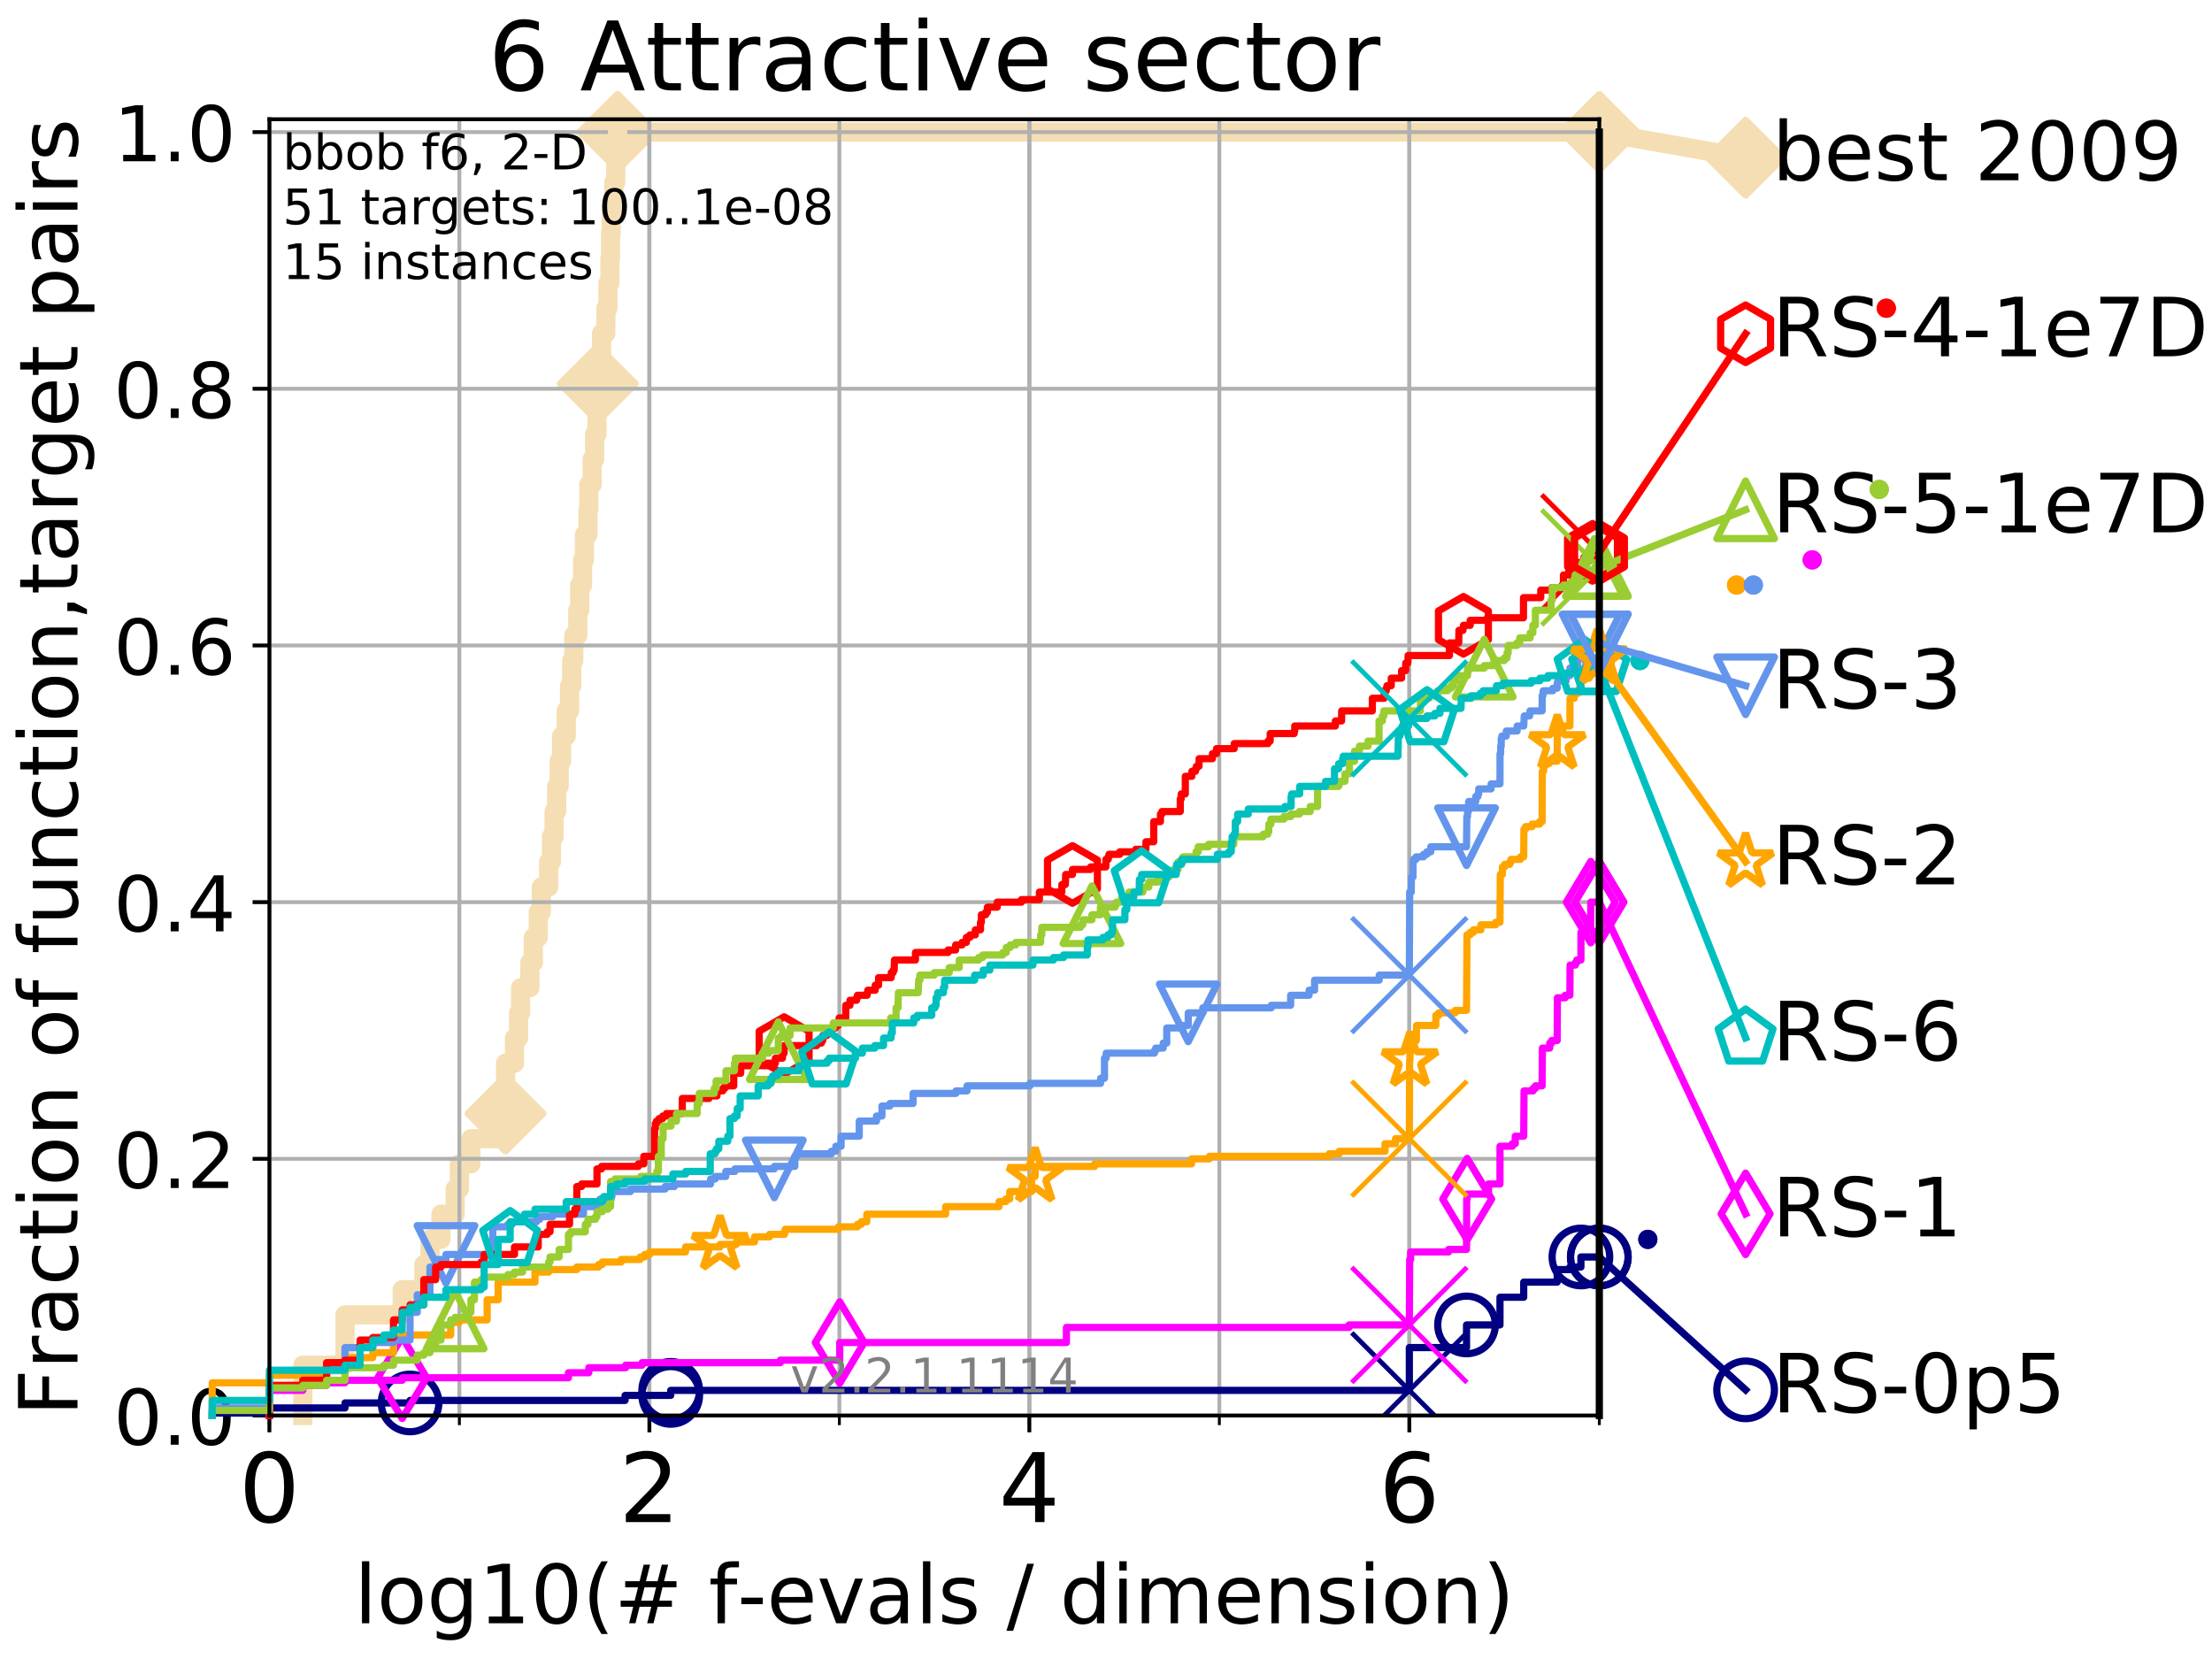 <?xml version="1.0" encoding="utf-8" standalone="no"?>
<!DOCTYPE svg PUBLIC "-//W3C//DTD SVG 1.1//EN"
  "http://www.w3.org/Graphics/SVG/1.1/DTD/svg11.dtd">
<!-- Created with matplotlib (http://matplotlib.org/) -->
<svg height="345.6pt" version="1.1" viewBox="0 0 460.8 345.6" width="460.8pt" xmlns="http://www.w3.org/2000/svg" xmlns:xlink="http://www.w3.org/1999/xlink">
 <defs>
  <style type="text/css">
*{stroke-linecap:butt;stroke-linejoin:round;}
  </style>
 </defs>
 <g id="figure_1">
  <g id="patch_1">
   <path d="M 0 345.6 
L 460.8 345.6 
L 460.8 0 
L 0 0 
z
" style="fill:#ffffff;"/>
  </g>
  <g id="axes_1">
   <g id="patch_2">
    <path d="M 56.12 294.88 
L 333.168 294.88 
L 333.168 24.84 
L 56.12 24.84 
z
" style="fill:#ffffff;"/>
   </g>
   <g id="line2d_1">
    <path d="M 63.089 294.88 
L 63.089 284.395 
L 71.87 284.395 
L 71.87 273.91 
L 83.784 273.91 
L 83.784 268.668 
L 88.294 268.668 
L 88.294 263.425 
L 89.568 263.425 
L 89.568 258.183 
L 91.863 258.183 
L 91.863 252.94 
L 94.817 252.94 
L 94.817 247.698 
L 95.698 247.698 
L 95.698 242.455 
L 98.101 242.455 
L 98.101 237.213 
L 103.777 237.213 
L 103.777 231.97 
L 105.317 231.97 
L 105.317 221.485 
L 107.177 221.485 
L 107.177 216.243 
L 108.037 216.243 
L 108.037 211 
L 108.451 211 
L 108.451 205.758 
L 110.385 205.758 
L 110.385 200.515 
L 111.101 200.515 
L 111.101 195.273 
L 112.122 195.273 
L 112.122 190.03 
L 112.771 190.03 
L 112.771 184.788 
L 114.293 184.788 
L 114.293 179.546 
L 114.866 179.546 
L 114.866 174.303 
L 115.421 174.303 
L 115.421 169.061 
L 115.958 169.061 
L 115.958 163.818 
L 116.479 163.818 
L 116.479 158.576 
L 116.984 158.576 
L 116.984 153.333 
L 117.953 153.333 
L 117.953 148.091 
L 118.645 148.091 
L 118.645 142.848 
L 119.092 142.848 
L 119.092 137.606 
L 119.527 137.606 
L 119.527 132.363 
L 120.365 132.363 
L 120.365 127.121 
L 120.77 127.121 
L 120.77 121.878 
L 121.359 121.878 
L 121.359 116.636 
L 121.741 116.636 
L 121.741 111.393 
L 122.481 111.393 
L 122.481 106.151 
L 122.661 106.151 
L 122.661 100.908 
L 123.362 100.908 
L 123.362 95.666 
L 123.87 95.666 
L 123.87 90.423 
L 124.364 90.423 
L 124.364 85.181 
L 124.525 85.181 
L 124.525 79.938 
L 125.001 79.938 
L 125.001 74.696 
L 125.31 74.696 
L 125.31 69.453 
L 126.207 69.453 
L 126.207 64.211 
L 126.639 64.211 
L 126.639 58.969 
L 127.06 58.969 
L 127.06 53.726 
L 127.198 53.726 
L 127.198 48.484 
L 127.335 48.484 
L 127.335 43.241 
L 127.872 43.241 
L 127.872 37.999 
L 128.264 37.999 
L 128.264 32.756 
L 128.648 32.756 
L 128.648 27.514 
L 333.168 27.514 
" style="fill:none;stroke:#f5deb3;stroke-linecap:square;stroke-width:4;"/>
   </g>
   <g id="line2d_2">
    <defs>
     <path d="M -0 7.778 
L 7.778 0 
L 0 -7.778 
L -7.778 -0 
z
" id="m4bae4dd8c7" style="stroke:#f5deb3;stroke-linejoin:miter;stroke-width:1.5;"/>
    </defs>
    <g>
     <use style="fill:#f5deb3;stroke:#f5deb3;stroke-linejoin:miter;stroke-width:1.5;" x="105.317" xlink:href="#m4bae4dd8c7" y="231.97"/>
     <use style="fill:#f5deb3;stroke:#f5deb3;stroke-linejoin:miter;stroke-width:1.5;" x="124.525" xlink:href="#m4bae4dd8c7" y="79.938"/>
     <use style="fill:#f5deb3;stroke:#f5deb3;stroke-linejoin:miter;stroke-width:1.5;" x="128.648" xlink:href="#m4bae4dd8c7" y="27.514"/>
     <use style="fill:#f5deb3;stroke:#f5deb3;stroke-linejoin:miter;stroke-width:1.5;" x="128.648" xlink:href="#m4bae4dd8c7" y="27.514"/>
     <use style="fill:#f5deb3;stroke:#f5deb3;stroke-linejoin:miter;stroke-width:1.5;" x="333.168" xlink:href="#m4bae4dd8c7" y="27.514"/>
    </g>
   </g>
   <g id="line2d_3">
    <path style="fill:none;stroke:#f5deb3;stroke-linecap:square;stroke-width:4;"/>
    <g/>
   </g>
   <g id="line2d_4">
    <path d="M 333.168 27.514 
L 363.643 32.861 
" style="fill:none;stroke:#f5deb3;stroke-linecap:square;stroke-width:4;"/>
    <g>
     <use style="fill:#f5deb3;stroke:#f5deb3;stroke-linejoin:miter;stroke-width:1.5;" x="333.168" xlink:href="#m4bae4dd8c7" y="27.514"/>
     <use style="fill:#f5deb3;stroke:#f5deb3;stroke-linejoin:miter;stroke-width:1.5;" x="363.643" xlink:href="#m4bae4dd8c7" y="32.861"/>
    </g>
   </g>
   <g id="matplotlib.axis_1">
    <g id="xtick_1">
     <g id="line2d_5">
      <path clip-path="url(#p836b3125fe)" d="M 56.12 294.88 
L 56.12 24.84 
" style="fill:none;stroke:#b0b0b0;stroke-linecap:square;stroke-width:0.8;"/>
     </g>
     <g id="line2d_6">
      <defs>
       <path d="M 0 0 
L 0 3.5 
" id="mb85518b01d" style="stroke:#000000;stroke-width:0.8;"/>
      </defs>
      <g>
       <use style="stroke:#000000;stroke-width:0.8;" x="56.12" xlink:href="#mb85518b01d" y="294.88"/>
      </g>
     </g>
     <g id="text_1">
      <!-- 0 -->
      <defs>
       <path d="M 31.781 66.406 
Q 24.172 66.406 20.328 58.906 
Q 16.5 51.422 16.5 36.375 
Q 16.5 21.391 20.328 13.891 
Q 24.172 6.391 31.781 6.391 
Q 39.453 6.391 43.281 13.891 
Q 47.125 21.391 47.125 36.375 
Q 47.125 51.422 43.281 58.906 
Q 39.453 66.406 31.781 66.406 
z
M 31.781 74.219 
Q 44.047 74.219 50.516 64.516 
Q 56.984 54.828 56.984 36.375 
Q 56.984 17.969 50.516 8.266 
Q 44.047 -1.422 31.781 -1.422 
Q 19.531 -1.422 13.062 8.266 
Q 6.594 17.969 6.594 36.375 
Q 6.594 54.828 13.062 64.516 
Q 19.531 74.219 31.781 74.219 
z
" id="DejaVuSans-30"/>
      </defs>
      <g transform="translate(49.758 317.077)scale(0.2 -0.2)">
       <use xlink:href="#DejaVuSans-30"/>
      </g>
     </g>
    </g>
    <g id="xtick_2">
     <g id="line2d_7">
      <path clip-path="url(#p836b3125fe)" d="M 135.277 294.88 
L 135.277 24.84 
" style="fill:none;stroke:#b0b0b0;stroke-linecap:square;stroke-width:0.8;"/>
     </g>
     <g id="line2d_8">
      <g>
       <use style="stroke:#000000;stroke-width:0.8;" x="135.277" xlink:href="#mb85518b01d" y="294.88"/>
      </g>
     </g>
     <g id="text_2">
      <!-- 2 -->
      <defs>
       <path d="M 19.188 8.297 
L 53.609 8.297 
L 53.609 0 
L 7.328 0 
L 7.328 8.297 
Q 12.938 14.109 22.625 23.891 
Q 32.328 33.688 34.812 36.531 
Q 39.547 41.844 41.422 45.531 
Q 43.312 49.219 43.312 52.781 
Q 43.312 58.594 39.234 62.25 
Q 35.156 65.922 28.609 65.922 
Q 23.969 65.922 18.812 64.312 
Q 13.672 62.703 7.812 59.422 
L 7.812 69.391 
Q 13.766 71.781 18.938 73 
Q 24.125 74.219 28.422 74.219 
Q 39.75 74.219 46.484 68.547 
Q 53.219 62.891 53.219 53.422 
Q 53.219 48.922 51.531 44.891 
Q 49.859 40.875 45.406 35.406 
Q 44.188 33.984 37.641 27.219 
Q 31.109 20.453 19.188 8.297 
z
" id="DejaVuSans-32"/>
      </defs>
      <g transform="translate(128.914 317.077)scale(0.2 -0.2)">
       <use xlink:href="#DejaVuSans-32"/>
      </g>
     </g>
    </g>
    <g id="xtick_3">
     <g id="line2d_9">
      <path clip-path="url(#p836b3125fe)" d="M 214.433 294.88 
L 214.433 24.84 
" style="fill:none;stroke:#b0b0b0;stroke-linecap:square;stroke-width:0.8;"/>
     </g>
     <g id="line2d_10">
      <g>
       <use style="stroke:#000000;stroke-width:0.8;" x="214.433" xlink:href="#mb85518b01d" y="294.88"/>
      </g>
     </g>
     <g id="text_3">
      <!-- 4 -->
      <defs>
       <path d="M 37.797 64.312 
L 12.891 25.391 
L 37.797 25.391 
z
M 35.203 72.906 
L 47.609 72.906 
L 47.609 25.391 
L 58.016 25.391 
L 58.016 17.188 
L 47.609 17.188 
L 47.609 0 
L 37.797 0 
L 37.797 17.188 
L 4.891 17.188 
L 4.891 26.703 
z
" id="DejaVuSans-34"/>
      </defs>
      <g transform="translate(208.071 317.077)scale(0.2 -0.2)">
       <use xlink:href="#DejaVuSans-34"/>
      </g>
     </g>
    </g>
    <g id="xtick_4">
     <g id="line2d_11">
      <path clip-path="url(#p836b3125fe)" d="M 293.59 294.88 
L 293.59 24.84 
" style="fill:none;stroke:#b0b0b0;stroke-linecap:square;stroke-width:0.8;"/>
     </g>
     <g id="line2d_12">
      <g>
       <use style="stroke:#000000;stroke-width:0.8;" x="293.59" xlink:href="#mb85518b01d" y="294.88"/>
      </g>
     </g>
     <g id="text_4">
      <!-- 6 -->
      <defs>
       <path d="M 33.016 40.375 
Q 26.375 40.375 22.484 35.828 
Q 18.609 31.297 18.609 23.391 
Q 18.609 15.531 22.484 10.953 
Q 26.375 6.391 33.016 6.391 
Q 39.656 6.391 43.531 10.953 
Q 47.406 15.531 47.406 23.391 
Q 47.406 31.297 43.531 35.828 
Q 39.656 40.375 33.016 40.375 
z
M 52.594 71.297 
L 52.594 62.312 
Q 48.875 64.062 45.094 64.984 
Q 41.312 65.922 37.594 65.922 
Q 27.828 65.922 22.672 59.328 
Q 17.531 52.734 16.797 39.406 
Q 19.672 43.656 24.016 45.922 
Q 28.375 48.188 33.594 48.188 
Q 44.578 48.188 50.953 41.516 
Q 57.328 34.859 57.328 23.391 
Q 57.328 12.156 50.688 5.359 
Q 44.047 -1.422 33.016 -1.422 
Q 20.359 -1.422 13.672 8.266 
Q 6.984 17.969 6.984 36.375 
Q 6.984 53.656 15.188 63.938 
Q 23.391 74.219 37.203 74.219 
Q 40.922 74.219 44.703 73.484 
Q 48.484 72.75 52.594 71.297 
z
" id="DejaVuSans-36"/>
      </defs>
      <g transform="translate(287.227 317.077)scale(0.2 -0.2)">
       <use xlink:href="#DejaVuSans-36"/>
      </g>
     </g>
    </g>
    <g id="xtick_5">
     <g id="line2d_13">
      <path clip-path="url(#p836b3125fe)" d="M 56.12 294.88 
L 56.12 24.84 
" style="fill:none;stroke:#b0b0b0;stroke-linecap:square;stroke-width:0.8;"/>
     </g>
     <g id="line2d_14">
      <defs>
       <path d="M 0 0 
L 0 2 
" id="m7a927a3753" style="stroke:#000000;stroke-width:0.6;"/>
      </defs>
      <g>
       <use style="stroke:#000000;stroke-width:0.6;" x="56.12" xlink:href="#m7a927a3753" y="294.88"/>
      </g>
     </g>
    </g>
    <g id="xtick_6">
     <g id="line2d_15">
      <path clip-path="url(#p836b3125fe)" d="M 95.698 294.88 
L 95.698 24.84 
" style="fill:none;stroke:#b0b0b0;stroke-linecap:square;stroke-width:0.8;"/>
     </g>
     <g id="line2d_16">
      <g>
       <use style="stroke:#000000;stroke-width:0.6;" x="95.698" xlink:href="#m7a927a3753" y="294.88"/>
      </g>
     </g>
    </g>
    <g id="xtick_7">
     <g id="line2d_17">
      <path clip-path="url(#p836b3125fe)" d="M 135.277 294.88 
L 135.277 24.84 
" style="fill:none;stroke:#b0b0b0;stroke-linecap:square;stroke-width:0.8;"/>
     </g>
     <g id="line2d_18">
      <g>
       <use style="stroke:#000000;stroke-width:0.6;" x="135.277" xlink:href="#m7a927a3753" y="294.88"/>
      </g>
     </g>
    </g>
    <g id="xtick_8">
     <g id="line2d_19">
      <path clip-path="url(#p836b3125fe)" d="M 174.855 294.88 
L 174.855 24.84 
" style="fill:none;stroke:#b0b0b0;stroke-linecap:square;stroke-width:0.8;"/>
     </g>
     <g id="line2d_20">
      <g>
       <use style="stroke:#000000;stroke-width:0.6;" x="174.855" xlink:href="#m7a927a3753" y="294.88"/>
      </g>
     </g>
    </g>
    <g id="xtick_9">
     <g id="line2d_21">
      <path clip-path="url(#p836b3125fe)" d="M 214.433 294.88 
L 214.433 24.84 
" style="fill:none;stroke:#b0b0b0;stroke-linecap:square;stroke-width:0.8;"/>
     </g>
     <g id="line2d_22">
      <g>
       <use style="stroke:#000000;stroke-width:0.6;" x="214.433" xlink:href="#m7a927a3753" y="294.88"/>
      </g>
     </g>
    </g>
    <g id="xtick_10">
     <g id="line2d_23">
      <path clip-path="url(#p836b3125fe)" d="M 254.011 294.88 
L 254.011 24.84 
" style="fill:none;stroke:#b0b0b0;stroke-linecap:square;stroke-width:0.8;"/>
     </g>
     <g id="line2d_24">
      <g>
       <use style="stroke:#000000;stroke-width:0.6;" x="254.011" xlink:href="#m7a927a3753" y="294.88"/>
      </g>
     </g>
    </g>
    <g id="xtick_11">
     <g id="line2d_25">
      <path clip-path="url(#p836b3125fe)" d="M 293.59 294.88 
L 293.59 24.84 
" style="fill:none;stroke:#b0b0b0;stroke-linecap:square;stroke-width:0.8;"/>
     </g>
     <g id="line2d_26">
      <g>
       <use style="stroke:#000000;stroke-width:0.6;" x="293.59" xlink:href="#m7a927a3753" y="294.88"/>
      </g>
     </g>
    </g>
    <g id="xtick_12">
     <g id="line2d_27">
      <path clip-path="url(#p836b3125fe)" d="M 333.168 294.88 
L 333.168 24.84 
" style="fill:none;stroke:#b0b0b0;stroke-linecap:square;stroke-width:0.8;"/>
     </g>
     <g id="line2d_28">
      <g>
       <use style="stroke:#000000;stroke-width:0.6;" x="333.168" xlink:href="#m7a927a3753" y="294.88"/>
      </g>
     </g>
    </g>
    <g id="text_5">
     <!-- log10(# f-evals / dimension) -->
     <defs>
      <path d="M 9.422 75.984 
L 18.406 75.984 
L 18.406 0 
L 9.422 0 
z
" id="DejaVuSans-6c"/>
      <path d="M 30.609 48.391 
Q 23.391 48.391 19.188 42.75 
Q 14.984 37.109 14.984 27.297 
Q 14.984 17.484 19.156 11.844 
Q 23.344 6.203 30.609 6.203 
Q 37.797 6.203 41.984 11.859 
Q 46.188 17.531 46.188 27.297 
Q 46.188 37.016 41.984 42.703 
Q 37.797 48.391 30.609 48.391 
z
M 30.609 56 
Q 42.328 56 49.016 48.375 
Q 55.719 40.766 55.719 27.297 
Q 55.719 13.875 49.016 6.219 
Q 42.328 -1.422 30.609 -1.422 
Q 18.844 -1.422 12.172 6.219 
Q 5.516 13.875 5.516 27.297 
Q 5.516 40.766 12.172 48.375 
Q 18.844 56 30.609 56 
z
" id="DejaVuSans-6f"/>
      <path d="M 45.406 27.984 
Q 45.406 37.75 41.375 43.109 
Q 37.359 48.484 30.078 48.484 
Q 22.859 48.484 18.828 43.109 
Q 14.797 37.75 14.797 27.984 
Q 14.797 18.266 18.828 12.891 
Q 22.859 7.516 30.078 7.516 
Q 37.359 7.516 41.375 12.891 
Q 45.406 18.266 45.406 27.984 
z
M 54.391 6.781 
Q 54.391 -7.172 48.188 -13.984 
Q 42 -20.797 29.203 -20.797 
Q 24.469 -20.797 20.266 -20.094 
Q 16.062 -19.391 12.109 -17.922 
L 12.109 -9.188 
Q 16.062 -11.328 19.922 -12.344 
Q 23.781 -13.375 27.781 -13.375 
Q 36.625 -13.375 41.016 -8.766 
Q 45.406 -4.156 45.406 5.172 
L 45.406 9.625 
Q 42.625 4.781 38.281 2.391 
Q 33.938 0 27.875 0 
Q 17.828 0 11.672 7.656 
Q 5.516 15.328 5.516 27.984 
Q 5.516 40.672 11.672 48.328 
Q 17.828 56 27.875 56 
Q 33.938 56 38.281 53.609 
Q 42.625 51.219 45.406 46.391 
L 45.406 54.688 
L 54.391 54.688 
z
" id="DejaVuSans-67"/>
      <path d="M 12.406 8.297 
L 28.516 8.297 
L 28.516 63.922 
L 10.984 60.406 
L 10.984 69.391 
L 28.422 72.906 
L 38.281 72.906 
L 38.281 8.297 
L 54.391 8.297 
L 54.391 0 
L 12.406 0 
z
" id="DejaVuSans-31"/>
      <path d="M 31 75.875 
Q 24.469 64.656 21.281 53.656 
Q 18.109 42.672 18.109 31.391 
Q 18.109 20.125 21.312 9.062 
Q 24.516 -2 31 -13.188 
L 23.188 -13.188 
Q 15.875 -1.703 12.234 9.375 
Q 8.594 20.453 8.594 31.391 
Q 8.594 42.281 12.203 53.312 
Q 15.828 64.359 23.188 75.875 
z
" id="DejaVuSans-28"/>
      <path d="M 51.125 44 
L 36.922 44 
L 32.812 27.688 
L 47.125 27.688 
z
M 43.797 71.781 
L 38.719 51.516 
L 52.984 51.516 
L 58.109 71.781 
L 65.922 71.781 
L 60.891 51.516 
L 76.125 51.516 
L 76.125 44 
L 58.984 44 
L 54.984 27.688 
L 70.516 27.688 
L 70.516 20.219 
L 53.078 20.219 
L 48 0 
L 40.188 0 
L 45.219 20.219 
L 30.906 20.219 
L 25.875 0 
L 18.016 0 
L 23.094 20.219 
L 7.719 20.219 
L 7.719 27.688 
L 24.906 27.688 
L 29 44 
L 13.281 44 
L 13.281 51.516 
L 30.906 51.516 
L 35.891 71.781 
z
" id="DejaVuSans-23"/>
      <path id="DejaVuSans-20"/>
      <path d="M 37.109 75.984 
L 37.109 68.5 
L 28.516 68.5 
Q 23.688 68.5 21.797 66.547 
Q 19.922 64.594 19.922 59.516 
L 19.922 54.688 
L 34.719 54.688 
L 34.719 47.703 
L 19.922 47.703 
L 19.922 0 
L 10.891 0 
L 10.891 47.703 
L 2.297 47.703 
L 2.297 54.688 
L 10.891 54.688 
L 10.891 58.5 
Q 10.891 67.625 15.141 71.797 
Q 19.391 75.984 28.609 75.984 
z
" id="DejaVuSans-66"/>
      <path d="M 4.891 31.391 
L 31.203 31.391 
L 31.203 23.391 
L 4.891 23.391 
z
" id="DejaVuSans-2d"/>
      <path d="M 56.203 29.594 
L 56.203 25.203 
L 14.891 25.203 
Q 15.484 15.922 20.484 11.062 
Q 25.484 6.203 34.422 6.203 
Q 39.594 6.203 44.453 7.469 
Q 49.312 8.734 54.109 11.281 
L 54.109 2.781 
Q 49.266 0.734 44.188 -0.344 
Q 39.109 -1.422 33.891 -1.422 
Q 20.797 -1.422 13.156 6.188 
Q 5.516 13.812 5.516 26.812 
Q 5.516 40.234 12.766 48.109 
Q 20.016 56 32.328 56 
Q 43.359 56 49.781 48.891 
Q 56.203 41.797 56.203 29.594 
z
M 47.219 32.234 
Q 47.125 39.594 43.094 43.984 
Q 39.062 48.391 32.422 48.391 
Q 24.906 48.391 20.391 44.141 
Q 15.875 39.891 15.188 32.172 
z
" id="DejaVuSans-65"/>
      <path d="M 2.984 54.688 
L 12.5 54.688 
L 29.594 8.797 
L 46.688 54.688 
L 56.203 54.688 
L 35.688 0 
L 23.484 0 
z
" id="DejaVuSans-76"/>
      <path d="M 34.281 27.484 
Q 23.391 27.484 19.188 25 
Q 14.984 22.516 14.984 16.5 
Q 14.984 11.719 18.141 8.906 
Q 21.297 6.109 26.703 6.109 
Q 34.188 6.109 38.703 11.406 
Q 43.219 16.703 43.219 25.484 
L 43.219 27.484 
z
M 52.203 31.203 
L 52.203 0 
L 43.219 0 
L 43.219 8.297 
Q 40.141 3.328 35.547 0.953 
Q 30.953 -1.422 24.312 -1.422 
Q 15.922 -1.422 10.953 3.297 
Q 6 8.016 6 15.922 
Q 6 25.141 12.172 29.828 
Q 18.359 34.516 30.609 34.516 
L 43.219 34.516 
L 43.219 35.406 
Q 43.219 41.609 39.141 45 
Q 35.062 48.391 27.688 48.391 
Q 23 48.391 18.547 47.266 
Q 14.109 46.141 10.016 43.891 
L 10.016 52.203 
Q 14.938 54.109 19.578 55.047 
Q 24.219 56 28.609 56 
Q 40.484 56 46.344 49.844 
Q 52.203 43.703 52.203 31.203 
z
" id="DejaVuSans-61"/>
      <path d="M 44.281 53.078 
L 44.281 44.578 
Q 40.484 46.531 36.375 47.5 
Q 32.281 48.484 27.875 48.484 
Q 21.188 48.484 17.844 46.438 
Q 14.5 44.391 14.5 40.281 
Q 14.5 37.156 16.891 35.375 
Q 19.281 33.594 26.516 31.984 
L 29.594 31.297 
Q 39.156 29.25 43.188 25.516 
Q 47.219 21.781 47.219 15.094 
Q 47.219 7.469 41.188 3.016 
Q 35.156 -1.422 24.609 -1.422 
Q 20.219 -1.422 15.453 -0.562 
Q 10.688 0.297 5.422 2 
L 5.422 11.281 
Q 10.406 8.688 15.234 7.391 
Q 20.062 6.109 24.812 6.109 
Q 31.156 6.109 34.562 8.281 
Q 37.984 10.453 37.984 14.406 
Q 37.984 18.062 35.516 20.016 
Q 33.062 21.969 24.703 23.781 
L 21.578 24.516 
Q 13.234 26.266 9.516 29.906 
Q 5.812 33.547 5.812 39.891 
Q 5.812 47.609 11.281 51.797 
Q 16.75 56 26.812 56 
Q 31.781 56 36.172 55.266 
Q 40.578 54.547 44.281 53.078 
z
" id="DejaVuSans-73"/>
      <path d="M 25.391 72.906 
L 33.688 72.906 
L 8.297 -9.281 
L 0 -9.281 
z
" id="DejaVuSans-2f"/>
      <path d="M 45.406 46.391 
L 45.406 75.984 
L 54.391 75.984 
L 54.391 0 
L 45.406 0 
L 45.406 8.203 
Q 42.578 3.328 38.25 0.953 
Q 33.938 -1.422 27.875 -1.422 
Q 17.969 -1.422 11.734 6.484 
Q 5.516 14.406 5.516 27.297 
Q 5.516 40.188 11.734 48.094 
Q 17.969 56 27.875 56 
Q 33.938 56 38.25 53.625 
Q 42.578 51.266 45.406 46.391 
z
M 14.797 27.297 
Q 14.797 17.391 18.875 11.75 
Q 22.953 6.109 30.078 6.109 
Q 37.203 6.109 41.297 11.75 
Q 45.406 17.391 45.406 27.297 
Q 45.406 37.203 41.297 42.844 
Q 37.203 48.484 30.078 48.484 
Q 22.953 48.484 18.875 42.844 
Q 14.797 37.203 14.797 27.297 
z
" id="DejaVuSans-64"/>
      <path d="M 9.422 54.688 
L 18.406 54.688 
L 18.406 0 
L 9.422 0 
z
M 9.422 75.984 
L 18.406 75.984 
L 18.406 64.594 
L 9.422 64.594 
z
" id="DejaVuSans-69"/>
      <path d="M 52 44.188 
Q 55.375 50.25 60.062 53.125 
Q 64.75 56 71.094 56 
Q 79.641 56 84.281 50.016 
Q 88.922 44.047 88.922 33.016 
L 88.922 0 
L 79.891 0 
L 79.891 32.719 
Q 79.891 40.578 77.094 44.375 
Q 74.312 48.188 68.609 48.188 
Q 61.625 48.188 57.562 43.547 
Q 53.516 38.922 53.516 30.906 
L 53.516 0 
L 44.484 0 
L 44.484 32.719 
Q 44.484 40.625 41.703 44.406 
Q 38.922 48.188 33.109 48.188 
Q 26.219 48.188 22.156 43.531 
Q 18.109 38.875 18.109 30.906 
L 18.109 0 
L 9.078 0 
L 9.078 54.688 
L 18.109 54.688 
L 18.109 46.188 
Q 21.188 51.219 25.484 53.609 
Q 29.781 56 35.688 56 
Q 41.656 56 45.828 52.969 
Q 50 49.953 52 44.188 
z
" id="DejaVuSans-6d"/>
      <path d="M 54.891 33.016 
L 54.891 0 
L 45.906 0 
L 45.906 32.719 
Q 45.906 40.484 42.875 44.328 
Q 39.844 48.188 33.797 48.188 
Q 26.516 48.188 22.312 43.547 
Q 18.109 38.922 18.109 30.906 
L 18.109 0 
L 9.078 0 
L 9.078 54.688 
L 18.109 54.688 
L 18.109 46.188 
Q 21.344 51.125 25.703 53.562 
Q 30.078 56 35.797 56 
Q 45.219 56 50.047 50.172 
Q 54.891 44.344 54.891 33.016 
z
" id="DejaVuSans-6e"/>
      <path d="M 8.016 75.875 
L 15.828 75.875 
Q 23.141 64.359 26.781 53.312 
Q 30.422 42.281 30.422 31.391 
Q 30.422 20.453 26.781 9.375 
Q 23.141 -1.703 15.828 -13.188 
L 8.016 -13.188 
Q 14.5 -2 17.703 9.062 
Q 20.906 20.125 20.906 31.391 
Q 20.906 42.672 17.703 53.656 
Q 14.5 64.656 8.016 75.875 
z
" id="DejaVuSans-29"/>
     </defs>
     <g transform="translate(73.803 338.154)scale(0.17 -0.17)">
      <use xlink:href="#DejaVuSans-6c"/>
      <use x="27.783" xlink:href="#DejaVuSans-6f"/>
      <use x="88.965" xlink:href="#DejaVuSans-67"/>
      <use x="152.441" xlink:href="#DejaVuSans-31"/>
      <use x="216.064" xlink:href="#DejaVuSans-30"/>
      <use x="279.688" xlink:href="#DejaVuSans-28"/>
      <use x="318.701" xlink:href="#DejaVuSans-23"/>
      <use x="402.49" xlink:href="#DejaVuSans-20"/>
      <use x="434.277" xlink:href="#DejaVuSans-66"/>
      <use x="469.404" xlink:href="#DejaVuSans-2d"/>
      <use x="505.488" xlink:href="#DejaVuSans-65"/>
      <use x="567.012" xlink:href="#DejaVuSans-76"/>
      <use x="626.191" xlink:href="#DejaVuSans-61"/>
      <use x="687.471" xlink:href="#DejaVuSans-6c"/>
      <use x="715.254" xlink:href="#DejaVuSans-73"/>
      <use x="767.354" xlink:href="#DejaVuSans-20"/>
      <use x="799.141" xlink:href="#DejaVuSans-2f"/>
      <use x="832.832" xlink:href="#DejaVuSans-20"/>
      <use x="864.619" xlink:href="#DejaVuSans-64"/>
      <use x="928.096" xlink:href="#DejaVuSans-69"/>
      <use x="955.879" xlink:href="#DejaVuSans-6d"/>
      <use x="1053.291" xlink:href="#DejaVuSans-65"/>
      <use x="1114.814" xlink:href="#DejaVuSans-6e"/>
      <use x="1178.193" xlink:href="#DejaVuSans-73"/>
      <use x="1230.293" xlink:href="#DejaVuSans-69"/>
      <use x="1258.076" xlink:href="#DejaVuSans-6f"/>
      <use x="1319.258" xlink:href="#DejaVuSans-6e"/>
      <use x="1382.637" xlink:href="#DejaVuSans-29"/>
     </g>
    </g>
   </g>
   <g id="matplotlib.axis_2">
    <g id="ytick_1">
     <g id="line2d_29">
      <path clip-path="url(#p836b3125fe)" d="M 56.12 294.88 
L 333.168 294.88 
" style="fill:none;stroke:#b0b0b0;stroke-linecap:square;stroke-width:0.8;"/>
     </g>
     <g id="line2d_30">
      <defs>
       <path d="M 0 0 
L -3.5 0 
" id="m2b1982740e" style="stroke:#000000;stroke-width:0.8;"/>
      </defs>
      <g>
       <use style="stroke:#000000;stroke-width:0.8;" x="56.12" xlink:href="#m2b1982740e" y="294.88"/>
      </g>
     </g>
     <g id="text_6">
      <!-- 0.0 -->
      <defs>
       <path d="M 10.688 12.406 
L 21 12.406 
L 21 0 
L 10.688 0 
z
" id="DejaVuSans-2e"/>
      </defs>
      <g transform="translate(23.675 300.959)scale(0.16 -0.16)">
       <use xlink:href="#DejaVuSans-30"/>
       <use x="63.623" xlink:href="#DejaVuSans-2e"/>
       <use x="95.41" xlink:href="#DejaVuSans-30"/>
      </g>
     </g>
    </g>
    <g id="ytick_2">
     <g id="line2d_31">
      <path clip-path="url(#p836b3125fe)" d="M 56.12 241.407 
L 333.168 241.407 
" style="fill:none;stroke:#b0b0b0;stroke-linecap:square;stroke-width:0.8;"/>
     </g>
     <g id="line2d_32">
      <g>
       <use style="stroke:#000000;stroke-width:0.8;" x="56.12" xlink:href="#m2b1982740e" y="241.407"/>
      </g>
     </g>
     <g id="text_7">
      <!-- 0.2 -->
      <g transform="translate(23.675 247.485)scale(0.16 -0.16)">
       <use xlink:href="#DejaVuSans-30"/>
       <use x="63.623" xlink:href="#DejaVuSans-2e"/>
       <use x="95.41" xlink:href="#DejaVuSans-32"/>
      </g>
     </g>
    </g>
    <g id="ytick_3">
     <g id="line2d_33">
      <path clip-path="url(#p836b3125fe)" d="M 56.12 187.933 
L 333.168 187.933 
" style="fill:none;stroke:#b0b0b0;stroke-linecap:square;stroke-width:0.8;"/>
     </g>
     <g id="line2d_34">
      <g>
       <use style="stroke:#000000;stroke-width:0.8;" x="56.12" xlink:href="#m2b1982740e" y="187.933"/>
      </g>
     </g>
     <g id="text_8">
      <!-- 0.4 -->
      <g transform="translate(23.675 194.012)scale(0.16 -0.16)">
       <use xlink:href="#DejaVuSans-30"/>
       <use x="63.623" xlink:href="#DejaVuSans-2e"/>
       <use x="95.41" xlink:href="#DejaVuSans-34"/>
      </g>
     </g>
    </g>
    <g id="ytick_4">
     <g id="line2d_35">
      <path clip-path="url(#p836b3125fe)" d="M 56.12 134.46 
L 333.168 134.46 
" style="fill:none;stroke:#b0b0b0;stroke-linecap:square;stroke-width:0.8;"/>
     </g>
     <g id="line2d_36">
      <g>
       <use style="stroke:#000000;stroke-width:0.8;" x="56.12" xlink:href="#m2b1982740e" y="134.46"/>
      </g>
     </g>
     <g id="text_9">
      <!-- 0.6 -->
      <g transform="translate(23.675 140.539)scale(0.16 -0.16)">
       <use xlink:href="#DejaVuSans-30"/>
       <use x="63.623" xlink:href="#DejaVuSans-2e"/>
       <use x="95.41" xlink:href="#DejaVuSans-36"/>
      </g>
     </g>
    </g>
    <g id="ytick_5">
     <g id="line2d_37">
      <path clip-path="url(#p836b3125fe)" d="M 56.12 80.987 
L 333.168 80.987 
" style="fill:none;stroke:#b0b0b0;stroke-linecap:square;stroke-width:0.8;"/>
     </g>
     <g id="line2d_38">
      <g>
       <use style="stroke:#000000;stroke-width:0.8;" x="56.12" xlink:href="#m2b1982740e" y="80.987"/>
      </g>
     </g>
     <g id="text_10">
      <!-- 0.8 -->
      <defs>
       <path d="M 31.781 34.625 
Q 24.75 34.625 20.719 30.859 
Q 16.703 27.094 16.703 20.516 
Q 16.703 13.922 20.719 10.156 
Q 24.75 6.391 31.781 6.391 
Q 38.812 6.391 42.859 10.172 
Q 46.922 13.969 46.922 20.516 
Q 46.922 27.094 42.891 30.859 
Q 38.875 34.625 31.781 34.625 
z
M 21.922 38.812 
Q 15.578 40.375 12.031 44.719 
Q 8.5 49.078 8.5 55.328 
Q 8.5 64.062 14.719 69.141 
Q 20.953 74.219 31.781 74.219 
Q 42.672 74.219 48.875 69.141 
Q 55.078 64.062 55.078 55.328 
Q 55.078 49.078 51.531 44.719 
Q 48 40.375 41.703 38.812 
Q 48.828 37.156 52.797 32.312 
Q 56.781 27.484 56.781 20.516 
Q 56.781 9.906 50.312 4.234 
Q 43.844 -1.422 31.781 -1.422 
Q 19.734 -1.422 13.25 4.234 
Q 6.781 9.906 6.781 20.516 
Q 6.781 27.484 10.781 32.312 
Q 14.797 37.156 21.922 38.812 
z
M 18.312 54.391 
Q 18.312 48.734 21.844 45.562 
Q 25.391 42.391 31.781 42.391 
Q 38.141 42.391 41.719 45.562 
Q 45.312 48.734 45.312 54.391 
Q 45.312 60.062 41.719 63.234 
Q 38.141 66.406 31.781 66.406 
Q 25.391 66.406 21.844 63.234 
Q 18.312 60.062 18.312 54.391 
z
" id="DejaVuSans-38"/>
      </defs>
      <g transform="translate(23.675 87.066)scale(0.16 -0.16)">
       <use xlink:href="#DejaVuSans-30"/>
       <use x="63.623" xlink:href="#DejaVuSans-2e"/>
       <use x="95.41" xlink:href="#DejaVuSans-38"/>
      </g>
     </g>
    </g>
    <g id="ytick_6">
     <g id="line2d_39">
      <path clip-path="url(#p836b3125fe)" d="M 56.12 27.514 
L 333.168 27.514 
" style="fill:none;stroke:#b0b0b0;stroke-linecap:square;stroke-width:0.8;"/>
     </g>
     <g id="line2d_40">
      <g>
       <use style="stroke:#000000;stroke-width:0.8;" x="56.12" xlink:href="#m2b1982740e" y="27.514"/>
      </g>
     </g>
     <g id="text_11">
      <!-- 1.0 -->
      <g transform="translate(23.675 33.592)scale(0.16 -0.16)">
       <use xlink:href="#DejaVuSans-31"/>
       <use x="63.623" xlink:href="#DejaVuSans-2e"/>
       <use x="95.41" xlink:href="#DejaVuSans-30"/>
      </g>
     </g>
    </g>
    <g id="text_12">
     <!-- Fraction of function,target pairs -->
     <defs>
      <path d="M 9.812 72.906 
L 51.703 72.906 
L 51.703 64.594 
L 19.672 64.594 
L 19.672 43.109 
L 48.578 43.109 
L 48.578 34.812 
L 19.672 34.812 
L 19.672 0 
L 9.812 0 
z
" id="DejaVuSans-46"/>
      <path d="M 41.109 46.297 
Q 39.594 47.172 37.812 47.578 
Q 36.031 48 33.891 48 
Q 26.266 48 22.188 43.047 
Q 18.109 38.094 18.109 28.812 
L 18.109 0 
L 9.078 0 
L 9.078 54.688 
L 18.109 54.688 
L 18.109 46.188 
Q 20.953 51.172 25.484 53.578 
Q 30.031 56 36.531 56 
Q 37.453 56 38.578 55.875 
Q 39.703 55.766 41.062 55.516 
z
" id="DejaVuSans-72"/>
      <path d="M 48.781 52.594 
L 48.781 44.188 
Q 44.969 46.297 41.141 47.344 
Q 37.312 48.391 33.406 48.391 
Q 24.656 48.391 19.812 42.844 
Q 14.984 37.312 14.984 27.297 
Q 14.984 17.281 19.812 11.734 
Q 24.656 6.203 33.406 6.203 
Q 37.312 6.203 41.141 7.25 
Q 44.969 8.297 48.781 10.406 
L 48.781 2.094 
Q 45.016 0.344 40.984 -0.531 
Q 36.969 -1.422 32.422 -1.422 
Q 20.062 -1.422 12.781 6.344 
Q 5.516 14.109 5.516 27.297 
Q 5.516 40.672 12.859 48.328 
Q 20.219 56 33.016 56 
Q 37.156 56 41.109 55.141 
Q 45.062 54.297 48.781 52.594 
z
" id="DejaVuSans-63"/>
      <path d="M 18.312 70.219 
L 18.312 54.688 
L 36.812 54.688 
L 36.812 47.703 
L 18.312 47.703 
L 18.312 18.016 
Q 18.312 11.328 20.141 9.422 
Q 21.969 7.516 27.594 7.516 
L 36.812 7.516 
L 36.812 0 
L 27.594 0 
Q 17.188 0 13.234 3.875 
Q 9.281 7.766 9.281 18.016 
L 9.281 47.703 
L 2.688 47.703 
L 2.688 54.688 
L 9.281 54.688 
L 9.281 70.219 
z
" id="DejaVuSans-74"/>
      <path d="M 8.5 21.578 
L 8.5 54.688 
L 17.484 54.688 
L 17.484 21.922 
Q 17.484 14.156 20.5 10.266 
Q 23.531 6.391 29.594 6.391 
Q 36.859 6.391 41.078 11.031 
Q 45.312 15.672 45.312 23.688 
L 45.312 54.688 
L 54.297 54.688 
L 54.297 0 
L 45.312 0 
L 45.312 8.406 
Q 42.047 3.422 37.719 1 
Q 33.406 -1.422 27.688 -1.422 
Q 18.266 -1.422 13.375 4.438 
Q 8.5 10.297 8.5 21.578 
z
M 31.109 56 
z
" id="DejaVuSans-75"/>
      <path d="M 11.719 12.406 
L 22.016 12.406 
L 22.016 4 
L 14.016 -11.625 
L 7.719 -11.625 
L 11.719 4 
z
" id="DejaVuSans-2c"/>
      <path d="M 18.109 8.203 
L 18.109 -20.797 
L 9.078 -20.797 
L 9.078 54.688 
L 18.109 54.688 
L 18.109 46.391 
Q 20.953 51.266 25.266 53.625 
Q 29.594 56 35.594 56 
Q 45.562 56 51.781 48.094 
Q 58.016 40.188 58.016 27.297 
Q 58.016 14.406 51.781 6.484 
Q 45.562 -1.422 35.594 -1.422 
Q 29.594 -1.422 25.266 0.953 
Q 20.953 3.328 18.109 8.203 
z
M 48.688 27.297 
Q 48.688 37.203 44.609 42.844 
Q 40.531 48.484 33.406 48.484 
Q 26.266 48.484 22.188 42.844 
Q 18.109 37.203 18.109 27.297 
Q 18.109 17.391 22.188 11.75 
Q 26.266 6.109 33.406 6.109 
Q 40.531 6.109 44.609 11.75 
Q 48.688 17.391 48.688 27.297 
z
" id="DejaVuSans-70"/>
     </defs>
     <g transform="translate(16.14 294.999)rotate(-90)scale(0.17 -0.17)">
      <use xlink:href="#DejaVuSans-46"/>
      <use x="57.41" xlink:href="#DejaVuSans-72"/>
      <use x="98.523" xlink:href="#DejaVuSans-61"/>
      <use x="159.803" xlink:href="#DejaVuSans-63"/>
      <use x="214.783" xlink:href="#DejaVuSans-74"/>
      <use x="253.992" xlink:href="#DejaVuSans-69"/>
      <use x="281.775" xlink:href="#DejaVuSans-6f"/>
      <use x="342.957" xlink:href="#DejaVuSans-6e"/>
      <use x="406.336" xlink:href="#DejaVuSans-20"/>
      <use x="438.123" xlink:href="#DejaVuSans-6f"/>
      <use x="499.305" xlink:href="#DejaVuSans-66"/>
      <use x="534.51" xlink:href="#DejaVuSans-20"/>
      <use x="566.297" xlink:href="#DejaVuSans-66"/>
      <use x="601.502" xlink:href="#DejaVuSans-75"/>
      <use x="664.881" xlink:href="#DejaVuSans-6e"/>
      <use x="728.26" xlink:href="#DejaVuSans-63"/>
      <use x="783.24" xlink:href="#DejaVuSans-74"/>
      <use x="822.449" xlink:href="#DejaVuSans-69"/>
      <use x="850.232" xlink:href="#DejaVuSans-6f"/>
      <use x="911.414" xlink:href="#DejaVuSans-6e"/>
      <use x="974.793" xlink:href="#DejaVuSans-2c"/>
      <use x="1006.58" xlink:href="#DejaVuSans-74"/>
      <use x="1045.789" xlink:href="#DejaVuSans-61"/>
      <use x="1107.068" xlink:href="#DejaVuSans-72"/>
      <use x="1148.166" xlink:href="#DejaVuSans-67"/>
      <use x="1211.643" xlink:href="#DejaVuSans-65"/>
      <use x="1273.166" xlink:href="#DejaVuSans-74"/>
      <use x="1312.375" xlink:href="#DejaVuSans-20"/>
      <use x="1344.162" xlink:href="#DejaVuSans-70"/>
      <use x="1407.639" xlink:href="#DejaVuSans-61"/>
      <use x="1468.918" xlink:href="#DejaVuSans-69"/>
      <use x="1496.701" xlink:href="#DejaVuSans-72"/>
      <use x="1537.814" xlink:href="#DejaVuSans-73"/>
     </g>
    </g>
   </g>
   <g id="line2d_41">
    <defs>
     <path d="M 0 1.5 
C 0.398 1.5 0.779 1.342 1.061 1.061 
C 1.342 0.779 1.5 0.398 1.5 0 
C 1.5 -0.398 1.342 -0.779 1.061 -1.061 
C 0.779 -1.342 0.398 -1.5 0 -1.5 
C -0.398 -1.5 -0.779 -1.342 -1.061 -1.061 
C -1.342 -0.779 -1.5 -0.398 -1.5 0 
C -1.5 0.398 -1.342 0.779 -1.061 1.061 
C -0.779 1.342 -0.398 1.5 0 1.5 
z
" id="m68c5e595b4" style="stroke:#f5deb3;"/>
    </defs>
    <g>
     <use style="fill:#f5deb3;stroke:#f5deb3;" x="128.648" xlink:href="#m68c5e595b4" y="27.514"/>
     <use style="fill:#f5deb3;stroke:#f5deb3;" x="128.648" xlink:href="#m68c5e595b4" y="27.514"/>
    </g>
   </g>
   <g id="line2d_42">
    <defs>
     <path d="M 0 1.5 
C 0.398 1.5 0.779 1.342 1.061 1.061 
C 1.342 0.779 1.5 0.398 1.5 0 
C 1.5 -0.398 1.342 -0.779 1.061 -1.061 
C 0.779 -1.342 0.398 -1.5 0 -1.5 
C -0.398 -1.5 -0.779 -1.342 -1.061 -1.061 
C -1.342 -0.779 -1.5 -0.398 -1.5 0 
C -1.5 0.398 -1.342 0.779 -1.061 1.061 
C -0.779 1.342 -0.398 1.5 0 1.5 
z
" id="me04cd1a44e" style="stroke:#000080;"/>
    </defs>
    <g>
     <use style="fill:#000080;stroke:#000080;" x="343.271" xlink:href="#me04cd1a44e" y="258.183"/>
     <use style="fill:#000080;stroke:#000080;" x="343.271" xlink:href="#me04cd1a44e" y="258.183"/>
    </g>
   </g>
   <g id="line2d_43">
    <path d="M 44.206 294.88 
L 44.206 294.356 
L 56.12 294.356 
L 56.12 293.307 
L 71.87 293.307 
L 71.87 292.259 
L 85.422 292.259 
L 85.422 291.735 
L 130.217 291.735 
L 130.217 290.686 
L 139.72 290.686 
L 139.72 289.638 
L 293.59 289.638 
L 293.59 285.444 
L 293.59 285.444 
L 293.59 284.919 
L 293.59 284.919 
L 293.59 284.395 
L 293.59 284.395 
L 293.59 281.774 
L 293.59 281.774 
L 293.59 281.25 
L 293.591 281.25 
L 293.591 280.725 
L 305.504 280.725 
L 305.504 278.104 
L 305.504 278.104 
L 305.504 277.58 
L 305.504 277.58 
L 305.504 277.056 
L 305.504 277.056 
L 305.504 276.007 
L 312.473 276.007 
L 312.473 274.434 
L 312.473 274.434 
L 312.473 273.91 
L 312.473 273.91 
L 312.473 273.386 
L 312.473 273.386 
L 312.473 271.813 
L 312.473 271.813 
L 312.473 271.289 
L 312.474 271.289 
L 312.474 270.765 
L 312.474 270.765 
L 312.474 270.24 
L 317.418 270.24 
L 317.418 269.192 
L 317.418 269.192 
L 317.418 268.143 
L 317.418 268.143 
L 317.418 267.095 
L 324.388 267.095 
L 324.388 266.046 
L 324.388 266.046 
L 324.388 265.522 
L 324.388 265.522 
L 324.388 264.474 
L 327.037 264.474 
L 327.037 263.949 
L 329.332 263.949 
L 329.332 263.425 
L 329.332 263.425 
L 329.332 262.377 
L 329.333 262.377 
L 329.333 261.852 
L 333.168 261.852 
" style="fill:none;stroke:#000080;stroke-linecap:square;stroke-width:1.5;"/>
   </g>
   <g id="line2d_44">
    <defs>
     <path d="M 0 6 
C 1.591 6 3.117 5.368 4.243 4.243 
C 5.368 3.117 6 1.591 6 0 
C 6 -1.591 5.368 -3.117 4.243 -4.243 
C 3.117 -5.368 1.591 -6 0 -6 
C -1.591 -6 -3.117 -5.368 -4.243 -4.243 
C -5.368 -3.117 -6 -1.591 -6 0 
C -6 1.591 -5.368 3.117 -4.243 4.243 
C -3.117 5.368 -1.591 6 0 6 
z
" id="m9eccf5ea8a" style="stroke:#000080;stroke-width:1.5;"/>
    </defs>
    <g>
     <use style="fill-opacity:0;stroke:#000080;stroke-width:1.5;" x="85.422" xlink:href="#m9eccf5ea8a" y="292.259"/>
     <use style="fill-opacity:0;stroke:#000080;stroke-width:1.5;" x="139.72" xlink:href="#m9eccf5ea8a" y="290.686"/>
     <use style="fill-opacity:0;stroke:#000080;stroke-width:1.5;" x="139.72" xlink:href="#m9eccf5ea8a" y="289.638"/>
     <use style="fill-opacity:0;stroke:#000080;stroke-width:1.5;" x="305.504" xlink:href="#m9eccf5ea8a" y="276.007"/>
     <use style="fill-opacity:0;stroke:#000080;stroke-width:1.5;" x="329.333" xlink:href="#m9eccf5ea8a" y="261.852"/>
     <use style="fill-opacity:0;stroke:#000080;stroke-width:1.5;" x="333.168" xlink:href="#m9eccf5ea8a" y="261.852"/>
    </g>
   </g>
   <g id="line2d_45">
    <path style="fill:none;stroke:#000080;stroke-linecap:square;stroke-width:1.5;"/>
    <g/>
   </g>
   <g id="line2d_46">
    <path clip-path="url(#p836b3125fe)" d="M 293.59 289.638 
" style="fill:none;stroke:#000080;stroke-linecap:square;stroke-width:1.5;"/>
    <defs>
     <path d="M -12 12 
L 12 -12 
M -12 -12 
L 12 12 
" id="m616743d7eb" style="stroke:#000080;"/>
    </defs>
    <g clip-path="url(#p836b3125fe)">
     <use style="fill:#000080;stroke:#000080;" x="293.59" xlink:href="#m616743d7eb" y="289.638"/>
    </g>
   </g>
   <g id="line2d_47">
    <defs>
     <path d="M 0 1.5 
C 0.398 1.5 0.779 1.342 1.061 1.061 
C 1.342 0.779 1.5 0.398 1.5 0 
C 1.5 -0.398 1.342 -0.779 1.061 -1.061 
C 0.779 -1.342 0.398 -1.5 0 -1.5 
C -0.398 -1.5 -0.779 -1.342 -1.061 -1.061 
C -1.342 -0.779 -1.5 -0.398 -1.5 0 
C -1.5 0.398 -1.342 0.779 -1.061 1.061 
C -0.779 1.342 -0.398 1.5 0 1.5 
z
" id="m7e7984e067" style="stroke:#ff00ff;"/>
    </defs>
    <g>
     <use style="fill:#ff00ff;stroke:#ff00ff;" x="377.519" xlink:href="#m7e7984e067" y="116.636"/>
     <use style="fill:#ff00ff;stroke:#ff00ff;" x="377.519" xlink:href="#m7e7984e067" y="116.636"/>
    </g>
   </g>
   <g id="line2d_48">
    <path d="M 56.12 294.88 
L 56.12 289.638 
L 63.089 289.638 
L 63.089 288.589 
L 68.034 288.589 
L 68.034 288.065 
L 71.87 288.065 
L 71.87 287.541 
L 83.784 287.541 
L 83.784 287.016 
L 118.417 287.016 
L 118.417 285.968 
L 122.661 285.968 
L 122.661 284.919 
L 130.332 284.919 
L 130.332 284.395 
L 133.75 284.395 
L 133.75 283.871 
L 162.541 283.871 
L 162.541 283.347 
L 174.932 283.347 
L 174.932 279.677 
L 222.159 279.677 
L 222.159 276.531 
L 281.029 276.531 
L 281.029 276.007 
L 293.59 276.007 
L 293.664 262.377 
L 293.857 262.377 
L 293.857 260.804 
L 301.772 260.804 
L 301.772 260.28 
L 305.504 260.28 
L 305.541 249.795 
L 305.638 249.795 
L 305.638 248.746 
L 310.078 248.746 
L 310.078 246.649 
L 312.473 246.649 
L 312.479 238.785 
L 315.032 238.785 
L 315.032 238.261 
L 315.654 238.261 
L 315.654 236.689 
L 317.418 236.689 
L 317.485 227.252 
L 319.372 227.252 
L 319.372 226.728 
L 319.857 226.728 
L 319.857 226.204 
L 321.255 226.204 
L 321.308 218.34 
L 322.834 218.34 
L 322.834 217.291 
L 323.231 217.291 
L 323.231 216.767 
L 324.388 216.767 
L 324.432 207.855 
L 326.051 207.855 
L 326.051 207.331 
L 327.037 207.331 
L 327.076 201.04 
L 328.181 201.04 
L 328.181 200.515 
L 328.473 200.515 
L 328.473 199.991 
L 329.333 199.991 
L 329.342 194.224 
L 330.337 194.224 
L 330.337 193.7 
L 330.595 193.7 
L 330.595 193.176 
L 331.359 193.176 
L 331.387 187.933 
L 333.168 187.933 
L 333.168 187.933 
" style="fill:none;stroke:#ff00ff;stroke-linecap:square;stroke-width:1.5;"/>
   </g>
   <g id="line2d_49">
    <defs>
     <path d="M -0 8.485 
L 5.091 0 
L 0 -8.485 
L -5.091 -0 
z
" id="md25f4b78fe" style="stroke:#ff00ff;stroke-linejoin:miter;stroke-width:1.5;"/>
    </defs>
    <g>
     <use style="fill-opacity:0;stroke:#ff00ff;stroke-linejoin:miter;stroke-width:1.5;" x="83.784" xlink:href="#md25f4b78fe" y="287.016"/>
     <use style="fill-opacity:0;stroke:#ff00ff;stroke-linejoin:miter;stroke-width:1.5;" x="174.932" xlink:href="#md25f4b78fe" y="279.677"/>
     <use style="fill-opacity:0;stroke:#ff00ff;stroke-linejoin:miter;stroke-width:1.5;" x="305.638" xlink:href="#md25f4b78fe" y="249.795"/>
     <use style="fill-opacity:0;stroke:#ff00ff;stroke-linejoin:miter;stroke-width:1.5;" x="331.387" xlink:href="#md25f4b78fe" y="187.933"/>
     <use style="fill-opacity:0;stroke:#ff00ff;stroke-linejoin:miter;stroke-width:1.5;" x="333.168" xlink:href="#md25f4b78fe" y="187.933"/>
    </g>
   </g>
   <g id="line2d_50">
    <path style="fill:none;stroke:#ff00ff;stroke-linecap:square;stroke-width:1.5;"/>
    <g/>
   </g>
   <g id="line2d_51">
    <path clip-path="url(#p836b3125fe)" d="M 293.59 276.007 
" style="fill:none;stroke:#ff00ff;stroke-linecap:square;stroke-width:1.5;"/>
    <defs>
     <path d="M -12 12 
L 12 -12 
M -12 -12 
L 12 12 
" id="m3d3430bc1f" style="stroke:#ff00ff;"/>
    </defs>
    <g clip-path="url(#p836b3125fe)">
     <use style="fill:#ff00ff;stroke:#ff00ff;" x="293.59" xlink:href="#m3d3430bc1f" y="276.007"/>
    </g>
   </g>
   <g id="line2d_52">
    <defs>
     <path d="M 0 1.5 
C 0.398 1.5 0.779 1.342 1.061 1.061 
C 1.342 0.779 1.5 0.398 1.5 0 
C 1.5 -0.398 1.342 -0.779 1.061 -1.061 
C 0.779 -1.342 0.398 -1.5 0 -1.5 
C -0.398 -1.5 -0.779 -1.342 -1.061 -1.061 
C -1.342 -0.779 -1.5 -0.398 -1.5 0 
C -1.5 0.398 -1.342 0.779 -1.061 1.061 
C -0.779 1.342 -0.398 1.5 0 1.5 
z
" id="mbae0f80f2d" style="stroke:#ffa500;"/>
    </defs>
    <g>
     <use style="fill:#ffa500;stroke:#ffa500;" x="361.751" xlink:href="#mbae0f80f2d" y="121.878"/>
     <use style="fill:#ffa500;stroke:#ffa500;" x="361.751" xlink:href="#mbae0f80f2d" y="121.878"/>
    </g>
   </g>
   <g id="line2d_53">
    <path d="M 44.206 294.88 
L 44.206 288.065 
L 56.12 288.065 
L 56.12 286.492 
L 68.034 286.492 
L 68.034 284.395 
L 71.87 284.395 
L 71.87 282.822 
L 77.653 282.822 
L 77.653 281.774 
L 81.973 281.774 
L 81.973 278.628 
L 83.784 278.628 
L 83.784 278.104 
L 93.887 278.104 
L 93.887 275.483 
L 95.698 275.483 
L 95.698 274.959 
L 101.482 274.959 
L 101.482 270.765 
L 103.777 270.765 
L 103.777 267.095 
L 111.448 267.095 
L 111.448 264.998 
L 114.293 264.998 
L 114.293 264.474 
L 120.16 264.474 
L 120.16 263.949 
L 124.685 263.949 
L 124.685 263.425 
L 125.463 263.425 
L 125.463 262.901 
L 129.39 262.901 
L 129.39 262.377 
L 133.37 262.377 
L 133.37 261.852 
L 134.304 261.852 
L 134.304 261.328 
L 135.362 261.328 
L 135.362 260.804 
L 142.81 260.804 
L 142.81 259.755 
L 149.999 259.755 
L 149.999 259.231 
L 153.369 259.231 
L 153.369 258.707 
L 157.174 258.707 
L 157.174 257.658 
L 160.328 257.658 
L 160.328 257.134 
L 163.432 257.134 
L 163.432 256.61 
L 163.565 256.61 
L 163.565 256.086 
L 174.665 256.086 
L 174.665 255.561 
L 178.649 255.561 
L 178.649 255.037 
L 179.437 255.037 
L 179.437 254.513 
L 180.571 254.513 
L 180.571 252.94 
L 196.994 252.94 
L 196.994 251.367 
L 208.13 251.367 
L 208.13 250.319 
L 209.509 250.319 
L 209.509 249.795 
L 210.344 249.795 
L 210.344 248.222 
L 214.897 248.222 
L 214.897 245.076 
L 215.641 245.076 
L 215.641 242.979 
L 228.03 242.979 
L 228.03 242.455 
L 248.214 242.455 
L 248.214 241.407 
L 251.942 241.407 
L 251.942 240.882 
L 276.898 240.882 
L 276.898 240.358 
L 278.981 240.358 
L 278.981 239.834 
L 288.524 239.834 
L 288.524 238.261 
L 290.699 238.261 
L 290.699 237.213 
L 293.59 237.213 
L 293.652 220.961 
L 293.718 220.961 
L 293.765 216.767 
L 295.05 216.767 
L 295.097 213.622 
L 299.109 213.622 
L 299.109 211.525 
L 299.707 211.525 
L 299.707 211 
L 303.157 211 
L 303.157 210.476 
L 305.504 210.476 
L 305.596 194.749 
L 306.25 194.749 
L 306.25 194.224 
L 306.948 194.224 
L 306.948 193.7 
L 308.484 193.7 
L 308.484 192.652 
L 311.563 192.652 
L 311.563 192.127 
L 312.473 192.127 
L 312.535 182.167 
L 312.974 182.167 
L 312.974 180.594 
L 313.449 180.594 
L 313.449 180.07 
L 314.517 180.07 
L 314.517 179.546 
L 314.763 179.546 
L 314.763 179.021 
L 316.74 179.021 
L 316.74 178.497 
L 317.418 178.497 
L 317.462 172.73 
L 317.795 172.73 
L 317.795 172.206 
L 319.163 172.206 
L 319.163 171.682 
L 320.713 171.682 
L 320.713 171.158 
L 321.254 171.158 
L 321.291 160.673 
L 321.556 160.673 
L 321.566 159.624 
L 321.846 159.624 
L 321.846 159.1 
L 322.664 159.1 
L 322.664 158.576 
L 324.388 158.576 
L 324.417 152.809 
L 324.64 152.809 
L 324.64 151.76 
L 325.571 151.76 
L 325.571 151.236 
L 327.037 151.236 
L 327.062 145.469 
L 327.943 145.469 
L 327.943 144.421 
L 328.775 144.421 
L 328.775 143.897 
L 328.997 143.897 
L 328.997 143.372 
L 329.332 143.372 
L 329.335 141.275 
L 331.059 141.275 
L 331.059 140.751 
L 331.357 140.751 
L 331.364 138.13 
L 332.065 138.13 
L 332.065 137.606 
L 332.724 137.606 
L 332.724 137.081 
L 333.168 137.081 
L 333.168 137.081 
" style="fill:none;stroke:#ffa500;stroke-linecap:square;stroke-width:1.5;"/>
   </g>
   <g id="line2d_54">
    <defs>
     <path d="M 0 -6 
L -1.347 -1.854 
L -5.706 -1.854 
L -2.18 0.708 
L -3.527 4.854 
L -0 2.292 
L 3.527 4.854 
L 2.18 0.708 
L 5.706 -1.854 
L 1.347 -1.854 
z
" id="ma7dfeadb7d" style="stroke:#ffa500;stroke-linejoin:bevel;stroke-width:1.5;"/>
    </defs>
    <g>
     <use style="fill-opacity:0;stroke:#ffa500;stroke-linejoin:bevel;stroke-width:1.5;" x="149.999" xlink:href="#ma7dfeadb7d" y="259.231"/>
     <use style="fill-opacity:0;stroke:#ffa500;stroke-linejoin:bevel;stroke-width:1.5;" x="215.641" xlink:href="#ma7dfeadb7d" y="245.076"/>
     <use style="fill-opacity:0;stroke:#ffa500;stroke-linejoin:bevel;stroke-width:1.5;" x="293.718" xlink:href="#ma7dfeadb7d" y="220.961"/>
     <use style="fill-opacity:0;stroke:#ffa500;stroke-linejoin:bevel;stroke-width:1.5;" x="324.417" xlink:href="#ma7dfeadb7d" y="154.906"/>
     <use style="fill-opacity:0;stroke:#ffa500;stroke-linejoin:bevel;stroke-width:1.5;" x="332.724" xlink:href="#ma7dfeadb7d" y="137.081"/>
     <use style="fill-opacity:0;stroke:#ffa500;stroke-linejoin:bevel;stroke-width:1.5;" x="333.168" xlink:href="#ma7dfeadb7d" y="137.081"/>
    </g>
   </g>
   <g id="line2d_55">
    <path style="fill:none;stroke:#ffa500;stroke-linecap:square;stroke-width:1.5;"/>
    <g/>
   </g>
   <g id="line2d_56">
    <path clip-path="url(#p836b3125fe)" d="M 293.59 237.213 
" style="fill:none;stroke:#ffa500;stroke-linecap:square;stroke-width:1.5;"/>
    <defs>
     <path d="M -12 12 
L 12 -12 
M -12 -12 
L 12 12 
" id="mb1d5af216a" style="stroke:#ffa500;"/>
    </defs>
    <g clip-path="url(#p836b3125fe)">
     <use style="fill:#ffa500;stroke:#ffa500;" x="293.59" xlink:href="#mb1d5af216a" y="237.213"/>
    </g>
   </g>
   <g id="line2d_57">
    <defs>
     <path d="M 0 1.5 
C 0.398 1.5 0.779 1.342 1.061 1.061 
C 1.342 0.779 1.5 0.398 1.5 0 
C 1.5 -0.398 1.342 -0.779 1.061 -1.061 
C 0.779 -1.342 0.398 -1.5 0 -1.5 
C -0.398 -1.5 -0.779 -1.342 -1.061 -1.061 
C -1.342 -0.779 -1.5 -0.398 -1.5 0 
C -1.5 0.398 -1.342 0.779 -1.061 1.061 
C -0.779 1.342 -0.398 1.5 0 1.5 
z
" id="m89276aa8a6" style="stroke:#6495ed;"/>
    </defs>
    <g>
     <use style="fill:#6495ed;stroke:#6495ed;" x="365.261" xlink:href="#m89276aa8a6" y="121.878"/>
     <use style="fill:#6495ed;stroke:#6495ed;" x="365.261" xlink:href="#m89276aa8a6" y="121.878"/>
    </g>
   </g>
   <g id="line2d_58">
    <path d="M 44.206 294.88 
L 44.206 293.307 
L 56.12 293.307 
L 56.12 289.113 
L 63.089 289.113 
L 63.089 287.541 
L 68.034 287.541 
L 68.034 284.919 
L 71.87 284.919 
L 71.87 280.725 
L 77.653 280.725 
L 77.653 279.677 
L 81.973 279.677 
L 81.973 279.153 
L 85.422 279.153 
L 85.422 273.386 
L 86.918 273.386 
L 86.918 269.716 
L 89.568 269.716 
L 89.568 263.949 
L 90.753 263.949 
L 90.753 262.377 
L 92.905 262.377 
L 92.905 261.328 
L 102.668 261.328 
L 102.668 255.561 
L 105.802 255.561 
L 105.802 255.037 
L 106.731 255.037 
L 106.731 254.513 
L 111.788 254.513 
L 111.788 253.989 
L 112.45 253.989 
L 112.45 253.464 
L 115.146 253.464 
L 115.146 252.94 
L 121.551 252.94 
L 121.551 251.367 
L 125.001 251.367 
L 125.001 249.795 
L 127.335 249.795 
L 127.335 249.27 
L 127.471 249.27 
L 127.471 248.222 
L 131.333 248.222 
L 131.333 247.698 
L 138.553 247.698 
L 138.553 247.173 
L 140.499 247.173 
L 140.499 246.649 
L 148.029 246.649 
L 148.029 245.601 
L 148.985 245.601 
L 148.985 245.076 
L 151.197 245.076 
L 151.197 244.028 
L 153.097 244.028 
L 153.097 243.504 
L 161.301 243.504 
L 161.301 242.979 
L 165.58 242.979 
L 165.58 240.882 
L 166.031 240.882 
L 166.031 240.358 
L 173.186 240.358 
L 173.186 239.834 
L 174.117 239.834 
L 174.117 238.785 
L 175.22 238.785 
L 175.22 236.689 
L 178.997 236.689 
L 178.997 233.543 
L 182.586 233.543 
L 182.586 232.495 
L 183.726 232.495 
L 183.726 230.398 
L 185.392 230.398 
L 185.392 229.873 
L 190.212 229.873 
L 190.212 227.776 
L 199.139 227.776 
L 199.139 227.252 
L 201.455 227.252 
L 201.455 226.204 
L 214.564 226.204 
L 214.564 225.679 
L 229.272 225.679 
L 229.272 224.631 
L 230.082 224.631 
L 230.082 220.437 
L 230.436 220.437 
L 230.436 219.388 
L 240.486 219.388 
L 240.486 218.864 
L 240.75 218.864 
L 240.75 218.34 
L 242.319 218.34 
L 242.319 217.291 
L 243.059 217.291 
L 243.059 214.146 
L 246.526 214.146 
L 246.526 213.622 
L 247.534 213.622 
L 247.534 211 
L 250.567 211 
L 250.567 209.952 
L 264.826 209.952 
L 264.826 209.428 
L 268.863 209.428 
L 268.863 207.331 
L 272.705 207.331 
L 272.705 206.282 
L 273.849 206.282 
L 273.849 204.185 
L 287.31 204.185 
L 287.31 203.137 
L 293.59 203.137 
L 293.66 185.836 
L 293.992 185.836 
L 294.02 182.691 
L 294.355 182.691 
L 294.367 179.546 
L 294.466 179.546 
L 294.466 179.021 
L 294.981 179.021 
L 294.981 178.497 
L 296.545 178.497 
L 296.545 177.973 
L 297.249 177.973 
L 297.249 177.449 
L 298.056 177.449 
L 298.056 176.4 
L 305.504 176.4 
L 305.568 170.109 
L 305.716 170.109 
L 305.721 169.061 
L 305.897 169.061 
L 305.948 166.964 
L 307.431 166.964 
L 307.431 165.915 
L 307.882 165.915 
L 307.882 165.391 
L 308.034 165.391 
L 308.034 164.342 
L 310.624 164.342 
L 310.624 163.294 
L 312.473 163.294 
L 312.487 157.003 
L 312.609 157.003 
L 312.618 155.43 
L 312.732 155.43 
L 312.732 153.857 
L 312.862 153.857 
L 312.862 153.333 
L 313.782 153.333 
L 313.782 152.285 
L 316.05 152.285 
L 316.05 151.236 
L 317.422 151.236 
L 317.527 149.139 
L 318.648 149.139 
L 318.73 148.091 
L 321.254 148.091 
L 321.257 144.945 
L 321.412 144.945 
L 321.488 143.897 
L 323.488 143.897 
L 323.488 143.372 
L 324.388 143.372 
L 324.39 142.324 
L 324.52 142.324 
L 324.52 141.8 
L 326.269 141.8 
L 326.269 140.751 
L 327.039 140.751 
L 327.04 139.178 
L 328.662 139.178 
L 328.662 137.081 
L 329.731 137.081 
L 329.731 136.557 
L 330.762 136.557 
L 330.762 134.46 
L 331.445 134.46 
L 331.445 133.936 
L 333.168 133.936 
L 333.168 133.936 
" style="fill:none;stroke:#6495ed;stroke-linecap:square;stroke-width:1.5;"/>
   </g>
   <g id="line2d_59">
    <defs>
     <path d="M -0 6 
L 6 -6 
L -6 -6 
z
" id="m1c21bd999e" style="stroke:#6495ed;stroke-linejoin:miter;stroke-width:1.5;"/>
    </defs>
    <g>
     <use style="fill-opacity:0;stroke:#6495ed;stroke-linejoin:miter;stroke-width:1.5;" x="92.905" xlink:href="#m1c21bd999e" y="261.328"/>
     <use style="fill-opacity:0;stroke:#6495ed;stroke-linejoin:miter;stroke-width:1.5;" x="161.301" xlink:href="#m1c21bd999e" y="243.504"/>
     <use style="fill-opacity:0;stroke:#6495ed;stroke-linejoin:miter;stroke-width:1.5;" x="247.534" xlink:href="#m1c21bd999e" y="211"/>
     <use style="fill-opacity:0;stroke:#6495ed;stroke-linejoin:miter;stroke-width:1.5;" x="305.509" xlink:href="#m1c21bd999e" y="174.303"/>
     <use style="fill-opacity:0;stroke:#6495ed;stroke-linejoin:miter;stroke-width:1.5;" x="331.445" xlink:href="#m1c21bd999e" y="133.936"/>
     <use style="fill-opacity:0;stroke:#6495ed;stroke-linejoin:miter;stroke-width:1.5;" x="333.168" xlink:href="#m1c21bd999e" y="133.936"/>
    </g>
   </g>
   <g id="line2d_60">
    <path style="fill:none;stroke:#6495ed;stroke-linecap:square;stroke-width:1.5;"/>
    <g/>
   </g>
   <g id="line2d_61">
    <path clip-path="url(#p836b3125fe)" d="M 293.59 203.137 
" style="fill:none;stroke:#6495ed;stroke-linecap:square;stroke-width:1.5;"/>
    <defs>
     <path d="M -12 12 
L 12 -12 
M -12 -12 
L 12 12 
" id="mafea2144c2" style="stroke:#6495ed;"/>
    </defs>
    <g clip-path="url(#p836b3125fe)">
     <use style="fill:#6495ed;stroke:#6495ed;" x="293.59" xlink:href="#mafea2144c2" y="203.137"/>
    </g>
   </g>
   <g id="line2d_62">
    <defs>
     <path d="M 0 1.5 
C 0.398 1.5 0.779 1.342 1.061 1.061 
C 1.342 0.779 1.5 0.398 1.5 0 
C 1.5 -0.398 1.342 -0.779 1.061 -1.061 
C 0.779 -1.342 0.398 -1.5 0 -1.5 
C -0.398 -1.5 -0.779 -1.342 -1.061 -1.061 
C -1.342 -0.779 -1.5 -0.398 -1.5 0 
C -1.5 0.398 -1.342 0.779 -1.061 1.061 
C -0.779 1.342 -0.398 1.5 0 1.5 
z
" id="m1a97b92feb" style="stroke:#ff0000;"/>
    </defs>
    <g>
     <use style="fill:#ff0000;stroke:#ff0000;" x="392.952" xlink:href="#m1a97b92feb" y="64.211"/>
     <use style="fill:#ff0000;stroke:#ff0000;" x="392.952" xlink:href="#m1a97b92feb" y="64.211"/>
    </g>
   </g>
   <g id="line2d_63">
    <path d="M 56.12 294.88 
L 56.12 288.589 
L 63.089 288.589 
L 63.089 287.541 
L 68.034 287.541 
L 68.034 283.871 
L 71.87 283.871 
L 71.87 283.347 
L 75.004 283.347 
L 75.004 279.153 
L 77.653 279.153 
L 77.653 278.628 
L 81.973 278.628 
L 81.973 274.959 
L 83.784 274.959 
L 83.784 272.862 
L 85.422 272.862 
L 85.422 271.813 
L 88.294 271.813 
L 88.294 266.571 
L 90.753 266.571 
L 90.753 263.949 
L 91.863 263.949 
L 91.863 263.425 
L 100.208 263.425 
L 100.208 262.901 
L 100.857 262.901 
L 100.857 261.328 
L 107.177 261.328 
L 107.177 259.755 
L 112.122 259.755 
L 112.122 257.134 
L 113.999 257.134 
L 113.999 256.61 
L 114.582 256.61 
L 114.582 255.037 
L 118.645 255.037 
L 118.645 252.94 
L 119.74 252.94 
L 119.74 251.892 
L 120.16 251.892 
L 120.16 247.173 
L 121.165 247.173 
L 121.165 246.649 
L 124.364 246.649 
L 124.364 243.504 
L 125.31 243.504 
L 125.31 242.979 
L 132.981 242.979 
L 132.981 242.455 
L 134.121 242.455 
L 134.121 240.882 
L 136.359 240.882 
L 136.359 235.116 
L 136.52 235.116 
L 136.52 234.067 
L 136.758 234.067 
L 136.758 233.543 
L 137.301 233.543 
L 137.301 233.019 
L 138.049 233.019 
L 138.049 232.495 
L 138.835 232.495 
L 138.835 231.97 
L 142.131 231.97 
L 142.131 228.825 
L 147.699 228.825 
L 147.699 228.301 
L 149.367 228.301 
L 149.367 227.252 
L 150.574 227.252 
L 150.574 226.728 
L 150.992 226.728 
L 150.992 226.204 
L 152.851 226.204 
L 152.851 223.582 
L 154.303 223.582 
L 154.303 222.01 
L 159.841 222.01 
L 159.841 221.485 
L 161.526 221.485 
L 161.526 220.437 
L 163.009 220.437 
L 163.009 219.388 
L 163.348 219.388 
L 163.348 217.816 
L 170.149 217.816 
L 170.149 217.291 
L 171.116 217.291 
L 171.116 216.767 
L 171.402 216.767 
L 171.402 215.719 
L 172.252 215.719 
L 172.252 215.194 
L 173.177 215.194 
L 173.177 214.146 
L 174.018 214.146 
L 174.018 213.622 
L 174.63 213.622 
L 174.63 213.097 
L 174.812 213.097 
L 174.812 212.049 
L 176.186 212.049 
L 176.186 209.428 
L 177.062 209.428 
L 177.062 208.379 
L 178.434 208.379 
L 178.434 207.855 
L 178.615 207.855 
L 178.615 207.331 
L 180.644 207.331 
L 180.644 206.806 
L 180.767 206.806 
L 180.767 206.282 
L 182.321 206.282 
L 182.321 205.234 
L 183.025 205.234 
L 183.025 203.661 
L 185.664 203.661 
L 185.664 202.612 
L 186.067 202.612 
L 186.067 202.088 
L 186.277 202.088 
L 186.33 199.991 
L 190.711 199.991 
L 190.711 198.418 
L 197.498 198.418 
L 197.498 197.894 
L 199.078 197.894 
L 199.078 196.846 
L 200.413 196.846 
L 200.413 196.321 
L 201.321 196.321 
L 201.321 195.273 
L 202.05 195.273 
L 202.05 194.749 
L 203.181 194.749 
L 203.181 193.7 
L 204.254 193.7 
L 204.254 192.127 
L 204.438 192.127 
L 204.438 190.555 
L 205.341 190.555 
L 205.341 190.03 
L 205.696 190.03 
L 205.696 188.982 
L 207.732 188.982 
L 207.732 187.933 
L 212.781 187.933 
L 212.781 187.409 
L 216.522 187.409 
L 216.522 185.836 
L 221.204 185.836 
L 221.204 184.264 
L 221.936 184.264 
L 222.003 182.167 
L 223.413 182.167 
L 223.413 181.118 
L 227.197 181.118 
L 227.197 180.594 
L 230.376 180.594 
L 230.376 179.021 
L 230.862 179.021 
L 230.862 178.497 
L 231.014 178.497 
L 231.014 177.973 
L 233.273 177.973 
L 233.273 177.449 
L 236.597 177.449 
L 236.597 176.924 
L 238.72 176.924 
L 238.72 175.352 
L 240.345 175.352 
L 240.345 171.158 
L 241.742 171.158 
L 241.742 169.585 
L 242.052 169.585 
L 242.052 169.061 
L 245.87 169.061 
L 245.87 166.439 
L 246.064 166.439 
L 246.064 165.391 
L 246.921 165.391 
L 246.921 161.721 
L 248.295 161.721 
L 248.295 160.673 
L 249.035 160.673 
L 249.035 160.148 
L 249.229 160.148 
L 249.229 159.624 
L 249.785 159.624 
L 249.785 158.051 
L 252.574 158.051 
L 252.574 157.003 
L 253.416 157.003 
L 253.416 155.954 
L 257.105 155.954 
L 257.105 154.906 
L 264.146 154.906 
L 264.146 154.382 
L 264.601 154.382 
L 264.601 152.809 
L 269.602 152.809 
L 269.602 152.285 
L 269.718 152.285 
L 269.718 151.236 
L 278.188 151.236 
L 278.188 150.188 
L 279.477 150.188 
L 279.501 148.091 
L 285.88 148.091 
L 285.88 145.469 
L 288.349 145.469 
L 288.349 143.897 
L 288.79 143.897 
L 288.79 143.372 
L 288.924 143.372 
L 288.924 142.848 
L 289.822 142.848 
L 289.822 141.275 
L 291.981 141.275 
L 291.981 139.703 
L 292.838 139.703 
L 292.838 138.13 
L 293.285 138.13 
L 293.342 136.557 
L 301.949 136.557 
L 301.949 133.936 
L 303.878 133.936 
L 303.925 131.315 
L 304.758 131.315 
L 304.857 130.266 
L 306.269 130.266 
L 306.269 129.218 
L 309.843 129.218 
L 309.843 128.693 
L 317.366 128.693 
L 317.374 124.499 
L 320.965 124.499 
L 320.965 122.927 
L 323.26 122.927 
L 323.26 122.403 
L 325.433 122.403 
L 325.433 121.878 
L 325.693 121.878 
L 325.693 119.781 
L 326.822 119.781 
L 326.822 117.16 
L 329.959 117.16 
L 329.959 116.112 
L 331.748 116.112 
L 331.748 115.063 
L 333.168 115.063 
L 333.168 115.063 
" style="fill:none;stroke:#ff0000;stroke-linecap:square;stroke-width:1.5;"/>
   </g>
   <g id="line2d_64">
    <defs>
     <path d="M 0 -6 
L -5.196 -3 
L -5.196 3 
L -0 6 
L 5.196 3 
L 5.196 -3 
z
" id="m79fc8691ef" style="stroke:#ff0000;stroke-linejoin:miter;stroke-width:1.5;"/>
    </defs>
    <g>
     <use style="fill-opacity:0;stroke:#ff0000;stroke-linejoin:miter;stroke-width:1.5;" x="163.348" xlink:href="#m79fc8691ef" y="217.816"/>
     <use style="fill-opacity:0;stroke:#ff0000;stroke-linejoin:miter;stroke-width:1.5;" x="223.413" xlink:href="#m79fc8691ef" y="182.167"/>
     <use style="fill-opacity:0;stroke:#ff0000;stroke-linejoin:miter;stroke-width:1.5;" x="304.857" xlink:href="#m79fc8691ef" y="130.266"/>
     <use style="fill-opacity:0;stroke:#ff0000;stroke-linejoin:miter;stroke-width:1.5;" x="331.748" xlink:href="#m79fc8691ef" y="115.063"/>
     <use style="fill-opacity:0;stroke:#ff0000;stroke-linejoin:miter;stroke-width:1.5;" x="333.168" xlink:href="#m79fc8691ef" y="115.063"/>
    </g>
   </g>
   <g id="line2d_65">
    <path style="fill:none;stroke:#ff0000;stroke-linecap:square;stroke-width:1.5;"/>
    <g/>
   </g>
   <g id="line2d_66">
    <path clip-path="url(#p836b3125fe)" d="M 333.168 115.063 
" style="fill:none;stroke:#ff0000;stroke-linecap:square;stroke-width:1.5;"/>
    <defs>
     <path d="M -12 12 
L 12 -12 
M -12 -12 
L 12 12 
" id="m2a65c1515e" style="stroke:#ff0000;"/>
    </defs>
    <g clip-path="url(#p836b3125fe)">
     <use style="fill:#ff0000;stroke:#ff0000;" x="333.168" xlink:href="#m2a65c1515e" y="115.063"/>
    </g>
   </g>
   <g id="line2d_67">
    <defs>
     <path d="M 0 1.5 
C 0.398 1.5 0.779 1.342 1.061 1.061 
C 1.342 0.779 1.5 0.398 1.5 0 
C 1.5 -0.398 1.342 -0.779 1.061 -1.061 
C 0.779 -1.342 0.398 -1.5 0 -1.5 
C -0.398 -1.5 -0.779 -1.342 -1.061 -1.061 
C -1.342 -0.779 -1.5 -0.398 -1.5 0 
C -1.5 0.398 -1.342 0.779 -1.061 1.061 
C -0.779 1.342 -0.398 1.5 0 1.5 
z
" id="m466a821389" style="stroke:#9acd32;"/>
    </defs>
    <g>
     <use style="fill:#9acd32;stroke:#9acd32;" x="391.483" xlink:href="#m466a821389" y="101.957"/>
     <use style="fill:#9acd32;stroke:#9acd32;" x="391.483" xlink:href="#m466a821389" y="101.957"/>
    </g>
   </g>
   <g id="line2d_68">
    <path d="M 44.206 294.88 
L 44.206 293.832 
L 56.12 293.832 
L 56.12 289.113 
L 63.089 289.113 
L 63.089 288.589 
L 68.034 288.589 
L 68.034 287.541 
L 71.87 287.541 
L 71.87 284.919 
L 79.949 284.919 
L 79.949 284.395 
L 81.973 284.395 
L 81.973 283.347 
L 86.918 283.347 
L 86.918 282.298 
L 88.294 282.298 
L 88.294 281.774 
L 89.568 281.774 
L 89.568 280.725 
L 90.753 280.725 
L 90.753 279.153 
L 91.863 279.153 
L 91.863 276.007 
L 93.887 276.007 
L 93.887 274.959 
L 94.817 274.959 
L 94.817 274.434 
L 97.337 274.434 
L 97.337 273.386 
L 98.101 273.386 
L 98.101 270.765 
L 98.832 270.765 
L 98.832 267.095 
L 100.208 267.095 
L 100.208 266.571 
L 100.857 266.571 
L 100.857 266.046 
L 105.802 266.046 
L 105.802 265.522 
L 107.177 265.522 
L 107.177 264.998 
L 108.856 264.998 
L 108.856 263.949 
L 114.293 263.949 
L 114.293 262.901 
L 114.582 262.901 
L 114.582 261.852 
L 116.479 261.852 
L 116.479 260.28 
L 118.417 260.28 
L 118.417 257.134 
L 118.87 257.134 
L 118.87 256.61 
L 121.929 256.61 
L 121.929 255.037 
L 122.481 255.037 
L 122.481 253.989 
L 124.036 253.989 
L 124.036 253.464 
L 124.364 253.464 
L 124.364 252.416 
L 125.463 252.416 
L 125.463 251.892 
L 126.639 251.892 
L 126.639 251.367 
L 127.198 251.367 
L 127.198 246.125 
L 128.134 246.125 
L 128.134 245.601 
L 133.466 245.601 
L 133.466 245.076 
L 136.837 245.076 
L 136.837 244.028 
L 137.148 244.028 
L 137.148 240.882 
L 137.753 240.882 
L 137.753 237.213 
L 138.122 237.213 
L 138.122 234.592 
L 139.786 234.592 
L 139.786 233.543 
L 140.937 233.543 
L 140.937 231.97 
L 145.236 231.97 
L 145.236 229.873 
L 145.664 229.873 
L 145.664 227.776 
L 148.79 227.776 
L 148.79 226.728 
L 149.177 226.728 
L 149.177 225.155 
L 151.231 225.155 
L 151.231 223.058 
L 153.005 223.058 
L 153.005 221.485 
L 153.188 221.485 
L 153.188 220.437 
L 158.845 220.437 
L 158.845 219.388 
L 160.167 219.388 
L 160.167 218.864 
L 162.131 218.864 
L 162.131 216.243 
L 162.75 216.243 
L 162.75 215.719 
L 164.579 215.719 
L 164.579 214.146 
L 173.589 214.146 
L 173.589 213.097 
L 185.536 213.097 
L 185.536 212.049 
L 186.679 212.049 
L 186.679 209.952 
L 187.067 209.952 
L 187.152 206.806 
L 191.269 206.806 
L 191.378 204.185 
L 191.629 204.185 
L 191.629 203.137 
L 194.626 203.137 
L 194.626 202.612 
L 197.745 202.612 
L 197.745 201.564 
L 199.824 201.564 
L 199.824 199.991 
L 203.867 199.991 
L 203.867 199.467 
L 204.699 199.467 
L 204.699 198.943 
L 208.897 198.943 
L 208.897 198.418 
L 209.641 198.418 
L 209.641 197.37 
L 210.45 197.37 
L 210.45 196.846 
L 211.598 196.846 
L 211.598 196.321 
L 216.779 196.321 
L 216.786 194.749 
L 217.032 194.749 
L 217.032 193.176 
L 225.081 193.176 
L 225.081 192.652 
L 225.571 192.652 
L 225.571 191.603 
L 227.472 191.603 
L 227.472 190.555 
L 229.231 190.555 
L 229.231 188.982 
L 232.288 188.982 
L 232.288 188.458 
L 232.553 188.458 
L 232.553 187.933 
L 233.65 187.933 
L 233.65 186.885 
L 235.212 186.885 
L 235.212 185.836 
L 238.062 185.836 
L 238.062 184.788 
L 239.318 184.788 
L 239.318 183.739 
L 241.345 183.739 
L 241.345 182.691 
L 243.509 182.691 
L 243.509 181.642 
L 244.501 181.642 
L 244.501 181.118 
L 245.417 181.118 
L 245.417 179.546 
L 246.437 179.546 
L 246.437 178.497 
L 249.162 178.497 
L 249.162 177.449 
L 249.607 177.449 
L 249.607 176.4 
L 251.77 176.4 
L 251.77 175.876 
L 257.023 175.876 
L 257.023 174.303 
L 263.143 174.303 
L 263.143 173.779 
L 264.103 173.779 
L 264.103 173.255 
L 264.31 173.255 
L 264.31 171.682 
L 264.75 171.682 
L 264.75 170.633 
L 267.461 170.633 
L 267.461 170.109 
L 268.887 170.109 
L 268.887 169.585 
L 270.699 169.585 
L 270.699 169.061 
L 272.941 169.061 
L 272.941 168.012 
L 274.475 168.012 
L 274.475 163.818 
L 278.85 163.818 
L 278.85 163.294 
L 279.087 163.294 
L 279.087 162.77 
L 280.184 162.77 
L 280.184 161.197 
L 281.114 161.197 
L 281.114 158.576 
L 282.17 158.576 
L 282.17 156.479 
L 283.19 156.479 
L 283.19 155.43 
L 284.989 155.43 
L 284.989 154.382 
L 287.282 154.382 
L 287.282 150.188 
L 287.984 150.188 
L 287.984 149.139 
L 288.278 149.139 
L 288.278 148.091 
L 295.88 148.091 
L 295.918 145.469 
L 297.694 145.469 
L 297.694 144.945 
L 299.433 144.945 
L 299.433 143.897 
L 301.552 143.897 
L 301.552 143.372 
L 302.295 143.372 
L 302.295 142.848 
L 302.784 142.848 
L 302.784 141.8 
L 303.339 141.8 
L 303.339 140.751 
L 305.711 140.751 
L 305.711 139.178 
L 309.193 139.178 
L 309.193 138.654 
L 311.205 138.654 
L 311.205 137.606 
L 313.35 137.606 
L 313.35 137.081 
L 313.942 137.081 
L 313.942 136.033 
L 314.175 136.033 
L 314.175 134.46 
L 316.004 134.46 
L 316.004 133.936 
L 316.585 133.936 
L 316.585 132.887 
L 318.755 132.887 
L 318.769 131.839 
L 319.318 131.839 
L 319.318 130.266 
L 319.842 130.266 
L 319.842 127.121 
L 323.125 127.121 
L 323.125 125.024 
L 323.358 125.024 
L 323.358 122.403 
L 325.69 122.403 
L 325.69 121.878 
L 327.112 121.878 
L 327.112 121.354 
L 328.118 121.354 
L 328.118 119.781 
L 329.738 119.781 
L 329.738 119.257 
L 331.474 119.257 
L 331.474 118.733 
L 332.14 118.733 
L 332.14 118.209 
L 333.168 118.209 
L 333.168 118.209 
" style="fill:none;stroke:#9acd32;stroke-linecap:square;stroke-width:1.5;"/>
   </g>
   <g id="line2d_69">
    <defs>
     <path d="M 0 -6 
L -6 6 
L 6 6 
z
" id="m0f15a19fe7" style="stroke:#9acd32;stroke-linejoin:miter;stroke-width:1.5;"/>
    </defs>
    <g>
     <use style="fill-opacity:0;stroke:#9acd32;stroke-linejoin:miter;stroke-width:1.5;" x="94.817" xlink:href="#m0f15a19fe7" y="274.959"/>
     <use style="fill-opacity:0;stroke:#9acd32;stroke-linejoin:miter;stroke-width:1.5;" x="162.131" xlink:href="#m0f15a19fe7" y="218.864"/>
     <use style="fill-opacity:0;stroke:#9acd32;stroke-linejoin:miter;stroke-width:1.5;" x="227.472" xlink:href="#m0f15a19fe7" y="190.555"/>
     <use style="fill-opacity:0;stroke:#9acd32;stroke-linejoin:miter;stroke-width:1.5;" x="309.193" xlink:href="#m0f15a19fe7" y="139.178"/>
     <use style="fill-opacity:0;stroke:#9acd32;stroke-linejoin:miter;stroke-width:1.5;" x="332.14" xlink:href="#m0f15a19fe7" y="118.209"/>
     <use style="fill-opacity:0;stroke:#9acd32;stroke-linejoin:miter;stroke-width:1.5;" x="333.168" xlink:href="#m0f15a19fe7" y="118.209"/>
    </g>
   </g>
   <g id="line2d_70">
    <path style="fill:none;stroke:#9acd32;stroke-linecap:square;stroke-width:1.5;"/>
    <g/>
   </g>
   <g id="line2d_71">
    <path clip-path="url(#p836b3125fe)" d="M 333.168 118.209 
" style="fill:none;stroke:#9acd32;stroke-linecap:square;stroke-width:1.5;"/>
    <defs>
     <path d="M -12 12 
L 12 -12 
M -12 -12 
L 12 12 
" id="md0a699881b" style="stroke:#9acd32;"/>
    </defs>
    <g clip-path="url(#p836b3125fe)">
     <use style="fill:#9acd32;stroke:#9acd32;" x="333.168" xlink:href="#md0a699881b" y="118.209"/>
    </g>
   </g>
   <g id="line2d_72">
    <defs>
     <path d="M 0 1.5 
C 0.398 1.5 0.779 1.342 1.061 1.061 
C 1.342 0.779 1.5 0.398 1.5 0 
C 1.5 -0.398 1.342 -0.779 1.061 -1.061 
C 0.779 -1.342 0.398 -1.5 0 -1.5 
C -0.398 -1.5 -0.779 -1.342 -1.061 -1.061 
C -1.342 -0.779 -1.5 -0.398 -1.5 0 
C -1.5 0.398 -1.342 0.779 -1.061 1.061 
C -0.779 1.342 -0.398 1.5 0 1.5 
z
" id="m7a2d6557b6" style="stroke:#00bfbf;"/>
    </defs>
    <g>
     <use style="fill:#00bfbf;stroke:#00bfbf;" x="341.632" xlink:href="#m7a2d6557b6" y="137.606"/>
     <use style="fill:#00bfbf;stroke:#00bfbf;" x="341.632" xlink:href="#m7a2d6557b6" y="137.606"/>
    </g>
   </g>
   <g id="line2d_73">
    <path d="M 44.206 294.88 
L 44.206 291.735 
L 56.12 291.735 
L 56.12 285.444 
L 71.87 285.444 
L 71.87 284.395 
L 75.004 284.395 
L 75.004 280.725 
L 77.653 280.725 
L 77.653 279.153 
L 79.949 279.153 
L 79.949 278.104 
L 81.973 278.104 
L 81.973 277.056 
L 83.784 277.056 
L 83.784 273.386 
L 85.422 273.386 
L 85.422 272.337 
L 86.918 272.337 
L 86.918 271.813 
L 88.294 271.813 
L 88.294 270.24 
L 92.905 270.24 
L 92.905 268.668 
L 100.208 268.668 
L 100.208 268.143 
L 100.857 268.143 
L 100.857 263.425 
L 103.777 263.425 
L 103.777 258.183 
L 106.272 258.183 
L 106.272 254.513 
L 108.856 254.513 
L 108.856 253.989 
L 109.251 253.989 
L 109.251 252.94 
L 111.448 252.94 
L 111.448 251.892 
L 117.953 251.892 
L 117.953 250.319 
L 125.615 250.319 
L 125.615 249.795 
L 125.765 249.795 
L 125.765 249.27 
L 127.198 249.27 
L 127.198 247.173 
L 128.521 247.173 
L 128.521 246.649 
L 130.217 246.649 
L 130.217 246.125 
L 134.304 246.125 
L 134.304 245.601 
L 140.178 245.601 
L 140.178 244.552 
L 142.865 244.552 
L 142.865 244.028 
L 147.947 244.028 
L 147.947 240.358 
L 148.946 240.358 
L 148.946 239.834 
L 149.254 239.834 
L 149.254 239.31 
L 149.742 239.31 
L 149.742 237.737 
L 151.601 237.737 
L 151.601 236.689 
L 152.06 236.689 
L 152.06 233.019 
L 152.974 233.019 
L 152.974 232.495 
L 153.577 232.495 
L 153.577 230.922 
L 154.189 230.922 
L 154.189 228.301 
L 157.95 228.301 
L 157.95 226.204 
L 160.005 226.204 
L 160.005 225.679 
L 160.626 225.679 
L 160.626 224.631 
L 160.976 224.631 
L 160.976 224.107 
L 161.914 224.107 
L 161.914 223.582 
L 162.488 223.582 
L 162.488 223.058 
L 166.443 223.058 
L 166.443 222.01 
L 168.01 222.01 
L 168.01 221.485 
L 172.292 221.485 
L 172.292 220.961 
L 172.726 220.961 
L 172.726 220.437 
L 178.202 220.437 
L 178.202 219.388 
L 179.646 219.388 
L 179.646 218.34 
L 182.237 218.34 
L 182.237 217.816 
L 184.056 217.816 
L 184.056 216.243 
L 185.628 216.243 
L 185.628 215.194 
L 185.874 215.194 
L 185.874 213.097 
L 190.348 213.097 
L 190.348 212.049 
L 191.086 212.049 
L 191.086 211.525 
L 194.096 211.525 
L 194.096 209.952 
L 194.775 209.952 
L 194.775 209.428 
L 195 209.428 
L 195 207.855 
L 195.332 207.855 
L 195.332 206.806 
L 196.532 206.806 
L 196.532 205.758 
L 196.781 205.758 
L 196.781 204.185 
L 203.032 204.185 
L 203.032 203.137 
L 204.825 203.137 
L 204.825 202.088 
L 206.204 202.088 
L 206.204 201.04 
L 215.189 201.04 
L 215.189 199.991 
L 219.453 199.991 
L 219.453 199.467 
L 221.547 199.467 
L 221.547 198.943 
L 226.498 198.943 
L 226.498 197.37 
L 226.636 197.37 
L 226.636 195.797 
L 229.745 195.797 
L 229.745 195.273 
L 230.789 195.273 
L 230.789 194.749 
L 231.462 194.749 
L 231.462 194.224 
L 231.762 194.224 
L 231.762 191.603 
L 234.338 191.603 
L 234.338 189.506 
L 234.738 189.506 
L 234.738 186.885 
L 236.195 186.885 
L 236.195 185.836 
L 237.306 185.836 
L 237.359 183.215 
L 237.828 183.215 
L 237.828 182.167 
L 245.03 182.167 
L 245.091 180.07 
L 246.135 180.07 
L 246.135 179.021 
L 253.597 179.021 
L 253.597 177.973 
L 255.967 177.973 
L 255.967 177.449 
L 256.479 177.449 
L 256.551 175.352 
L 256.675 175.352 
L 256.675 174.303 
L 257.075 174.303 
L 257.075 173.779 
L 257.34 173.779 
L 257.34 171.158 
L 257.822 171.158 
L 257.822 169.585 
L 260.037 169.585 
L 260.037 168.536 
L 267.66 168.536 
L 267.66 168.012 
L 268.96 168.012 
L 268.96 165.915 
L 269.081 165.915 
L 269.081 165.391 
L 270.743 165.391 
L 270.743 163.818 
L 276.143 163.818 
L 276.143 162.77 
L 277.995 162.77 
L 277.995 160.148 
L 278.86 160.148 
L 278.86 159.1 
L 279.68 159.1 
L 279.68 158.051 
L 279.819 158.051 
L 279.819 157.527 
L 291.216 157.527 
L 291.314 153.333 
L 291.633 153.333 
L 291.633 152.809 
L 291.75 152.809 
L 291.75 152.285 
L 292.111 152.285 
L 292.111 151.236 
L 293.433 151.236 
L 293.433 149.663 
L 297.268 149.663 
L 297.268 149.139 
L 298.905 149.139 
L 298.905 148.615 
L 299.962 148.615 
L 299.962 147.566 
L 304.358 147.566 
L 304.404 145.469 
L 306.441 145.469 
L 306.441 144.945 
L 308.366 144.945 
L 308.366 144.421 
L 308.958 144.421 
L 308.958 143.897 
L 311.718 143.897 
L 311.748 142.848 
L 313.104 142.848 
L 313.104 142.324 
L 318.972 142.324 
L 318.972 141.8 
L 320.804 141.8 
L 320.804 141.275 
L 322.456 141.275 
L 322.456 140.751 
L 325.396 140.751 
L 325.396 140.227 
L 329.572 140.227 
L 329.572 139.703 
L 330.094 139.703 
L 330.094 139.178 
L 333.168 139.178 
L 333.168 139.178 
" style="fill:none;stroke:#00bfbf;stroke-linecap:square;stroke-width:1.5;"/>
   </g>
   <g id="line2d_74">
    <defs>
     <path d="M 0 -6 
L -5.706 -1.854 
L -3.527 4.854 
L 3.527 4.854 
L 5.706 -1.854 
z
" id="m1f3b21a370" style="stroke:#00bfbf;stroke-linejoin:miter;stroke-width:1.5;"/>
    </defs>
    <g>
     <use style="fill-opacity:0;stroke:#00bfbf;stroke-linejoin:miter;stroke-width:1.5;" x="106.272" xlink:href="#m1f3b21a370" y="258.183"/>
     <use style="fill-opacity:0;stroke:#00bfbf;stroke-linejoin:miter;stroke-width:1.5;" x="172.726" xlink:href="#m1f3b21a370" y="220.961"/>
     <use style="fill-opacity:0;stroke:#00bfbf;stroke-linejoin:miter;stroke-width:1.5;" x="237.828" xlink:href="#m1f3b21a370" y="183.215"/>
     <use style="fill-opacity:0;stroke:#00bfbf;stroke-linejoin:miter;stroke-width:1.5;" x="297.268" xlink:href="#m1f3b21a370" y="149.663"/>
     <use style="fill-opacity:0;stroke:#00bfbf;stroke-linejoin:miter;stroke-width:1.5;" x="330.094" xlink:href="#m1f3b21a370" y="139.178"/>
     <use style="fill-opacity:0;stroke:#00bfbf;stroke-linejoin:miter;stroke-width:1.5;" x="333.168" xlink:href="#m1f3b21a370" y="139.178"/>
    </g>
   </g>
   <g id="line2d_75">
    <path style="fill:none;stroke:#00bfbf;stroke-linecap:square;stroke-width:1.5;"/>
    <g/>
   </g>
   <g id="line2d_76">
    <path clip-path="url(#p836b3125fe)" d="M 293.59 149.663 
" style="fill:none;stroke:#00bfbf;stroke-linecap:square;stroke-width:1.5;"/>
    <defs>
     <path d="M -12 12 
L 12 -12 
M -12 -12 
L 12 12 
" id="mf1c67e7d96" style="stroke:#00bfbf;"/>
    </defs>
    <g clip-path="url(#p836b3125fe)">
     <use style="fill:#00bfbf;stroke:#00bfbf;" x="293.59" xlink:href="#mf1c67e7d96" y="149.663"/>
    </g>
   </g>
   <g id="line2d_77">
    <path d="M 333.168 261.852 
L 363.643 289.533 
" style="fill:none;stroke:#000080;stroke-linecap:square;stroke-width:1.5;"/>
    <g>
     <use style="fill-opacity:0;stroke:#000080;stroke-width:1.5;" x="333.168" xlink:href="#m9eccf5ea8a" y="261.852"/>
     <use style="fill-opacity:0;stroke:#000080;stroke-width:1.5;" x="363.643" xlink:href="#m9eccf5ea8a" y="289.533"/>
    </g>
   </g>
   <g id="line2d_78">
    <path d="M 333.168 187.933 
L 363.643 252.865 
" style="fill:none;stroke:#ff00ff;stroke-linecap:square;stroke-width:1.5;"/>
    <g>
     <use style="fill-opacity:0;stroke:#ff00ff;stroke-linejoin:miter;stroke-width:1.5;" x="333.168" xlink:href="#md25f4b78fe" y="187.933"/>
     <use style="fill-opacity:0;stroke:#ff00ff;stroke-linejoin:miter;stroke-width:1.5;" x="363.643" xlink:href="#md25f4b78fe" y="252.865"/>
    </g>
   </g>
   <g id="line2d_79">
    <path d="M 333.168 139.178 
L 363.643 216.198 
" style="fill:none;stroke:#00bfbf;stroke-linecap:square;stroke-width:1.5;"/>
    <g>
     <use style="fill-opacity:0;stroke:#00bfbf;stroke-linejoin:miter;stroke-width:1.5;" x="333.168" xlink:href="#m1f3b21a370" y="139.178"/>
     <use style="fill-opacity:0;stroke:#00bfbf;stroke-linejoin:miter;stroke-width:1.5;" x="363.643" xlink:href="#m1f3b21a370" y="216.198"/>
    </g>
   </g>
   <g id="line2d_80">
    <path d="M 333.168 137.081 
L 363.643 179.531 
" style="fill:none;stroke:#ffa500;stroke-linecap:square;stroke-width:1.5;"/>
    <g>
     <use style="fill-opacity:0;stroke:#ffa500;stroke-linejoin:bevel;stroke-width:1.5;" x="333.168" xlink:href="#ma7dfeadb7d" y="137.081"/>
     <use style="fill-opacity:0;stroke:#ffa500;stroke-linejoin:bevel;stroke-width:1.5;" x="363.643" xlink:href="#ma7dfeadb7d" y="179.531"/>
    </g>
   </g>
   <g id="line2d_81">
    <path d="M 333.168 133.936 
L 363.643 142.863 
" style="fill:none;stroke:#6495ed;stroke-linecap:square;stroke-width:1.5;"/>
    <g>
     <use style="fill-opacity:0;stroke:#6495ed;stroke-linejoin:miter;stroke-width:1.5;" x="333.168" xlink:href="#m1c21bd999e" y="133.936"/>
     <use style="fill-opacity:0;stroke:#6495ed;stroke-linejoin:miter;stroke-width:1.5;" x="363.643" xlink:href="#m1c21bd999e" y="142.863"/>
    </g>
   </g>
   <g id="line2d_82">
    <path d="M 333.168 118.209 
L 363.643 106.196 
" style="fill:none;stroke:#9acd32;stroke-linecap:square;stroke-width:1.5;"/>
    <g>
     <use style="fill-opacity:0;stroke:#9acd32;stroke-linejoin:miter;stroke-width:1.5;" x="333.168" xlink:href="#m0f15a19fe7" y="118.209"/>
     <use style="fill-opacity:0;stroke:#9acd32;stroke-linejoin:miter;stroke-width:1.5;" x="363.643" xlink:href="#m0f15a19fe7" y="106.196"/>
    </g>
   </g>
   <g id="line2d_83">
    <path d="M 333.168 115.063 
L 363.643 69.528 
" style="fill:none;stroke:#ff0000;stroke-linecap:square;stroke-width:1.5;"/>
    <g>
     <use style="fill-opacity:0;stroke:#ff0000;stroke-linejoin:miter;stroke-width:1.5;" x="333.168" xlink:href="#m79fc8691ef" y="115.063"/>
     <use style="fill-opacity:0;stroke:#ff0000;stroke-linejoin:miter;stroke-width:1.5;" x="363.643" xlink:href="#m79fc8691ef" y="69.528"/>
    </g>
   </g>
   <g id="line2d_84">
    <path d="M 333.168 294.88 
L 333.168 27.514 
" style="fill:none;stroke:#000000;stroke-linecap:square;stroke-width:1.5;"/>
   </g>
   <g id="patch_3">
    <path d="M 56.12 294.88 
L 56.12 24.84 
" style="fill:none;stroke:#000000;stroke-linecap:square;stroke-linejoin:miter;stroke-width:0.8;"/>
   </g>
   <g id="patch_4">
    <path d="M 333.168 294.88 
L 333.168 24.84 
" style="fill:none;stroke:#000000;stroke-linecap:square;stroke-linejoin:miter;stroke-width:0.8;"/>
   </g>
   <g id="patch_5">
    <path d="M 56.12 294.88 
L 333.168 294.88 
" style="fill:none;stroke:#000000;stroke-linecap:square;stroke-linejoin:miter;stroke-width:0.8;"/>
   </g>
   <g id="patch_6">
    <path d="M 56.12 24.84 
L 333.168 24.84 
" style="fill:none;stroke:#000000;stroke-linecap:square;stroke-linejoin:miter;stroke-width:0.8;"/>
   </g>
   <g id="text_13">
    <!-- RS-0p5 -->
    <defs>
     <path d="M 44.391 34.188 
Q 47.562 33.109 50.562 29.594 
Q 53.562 26.078 56.594 19.922 
L 66.609 0 
L 56 0 
L 46.688 18.703 
Q 43.062 26.031 39.672 28.422 
Q 36.281 30.812 30.422 30.812 
L 19.672 30.812 
L 19.672 0 
L 9.812 0 
L 9.812 72.906 
L 32.078 72.906 
Q 44.578 72.906 50.734 67.672 
Q 56.891 62.453 56.891 51.906 
Q 56.891 45.016 53.688 40.469 
Q 50.484 35.938 44.391 34.188 
z
M 19.672 64.797 
L 19.672 38.922 
L 32.078 38.922 
Q 39.203 38.922 42.844 42.219 
Q 46.484 45.516 46.484 51.906 
Q 46.484 58.297 42.844 61.547 
Q 39.203 64.797 32.078 64.797 
z
" id="DejaVuSans-52"/>
     <path d="M 53.516 70.516 
L 53.516 60.891 
Q 47.906 63.578 42.922 64.891 
Q 37.938 66.219 33.297 66.219 
Q 25.25 66.219 20.875 63.094 
Q 16.5 59.969 16.5 54.203 
Q 16.5 49.359 19.406 46.891 
Q 22.312 44.438 30.422 42.922 
L 36.375 41.703 
Q 47.406 39.594 52.656 34.297 
Q 57.906 29 57.906 20.125 
Q 57.906 9.516 50.797 4.047 
Q 43.703 -1.422 29.984 -1.422 
Q 24.812 -1.422 18.969 -0.25 
Q 13.141 0.922 6.891 3.219 
L 6.891 13.375 
Q 12.891 10.016 18.656 8.297 
Q 24.422 6.594 29.984 6.594 
Q 38.422 6.594 43.016 9.906 
Q 47.609 13.234 47.609 19.391 
Q 47.609 24.75 44.312 27.781 
Q 41.016 30.812 33.5 32.328 
L 27.484 33.5 
Q 16.453 35.688 11.516 40.375 
Q 6.594 45.062 6.594 53.422 
Q 6.594 63.094 13.406 68.656 
Q 20.219 74.219 32.172 74.219 
Q 37.312 74.219 42.625 73.281 
Q 47.953 72.359 53.516 70.516 
z
" id="DejaVuSans-53"/>
     <path d="M 10.797 72.906 
L 49.516 72.906 
L 49.516 64.594 
L 19.828 64.594 
L 19.828 46.734 
Q 21.969 47.469 24.109 47.828 
Q 26.266 48.188 28.422 48.188 
Q 40.625 48.188 47.75 41.5 
Q 54.891 34.812 54.891 23.391 
Q 54.891 11.625 47.562 5.094 
Q 40.234 -1.422 26.906 -1.422 
Q 22.312 -1.422 17.547 -0.641 
Q 12.797 0.141 7.719 1.703 
L 7.719 11.625 
Q 12.109 9.234 16.797 8.062 
Q 21.484 6.891 26.703 6.891 
Q 35.156 6.891 40.078 11.328 
Q 45.016 15.766 45.016 23.391 
Q 45.016 31 40.078 35.438 
Q 35.156 39.891 26.703 39.891 
Q 22.75 39.891 18.812 39.016 
Q 14.891 38.141 10.797 36.281 
z
" id="DejaVuSans-35"/>
    </defs>
    <g transform="translate(369.184 294.224)scale(0.17 -0.17)">
     <use xlink:href="#DejaVuSans-52"/>
     <use x="69.482" xlink:href="#DejaVuSans-53"/>
     <use x="132.959" xlink:href="#DejaVuSans-2d"/>
     <use x="169.043" xlink:href="#DejaVuSans-30"/>
     <use x="232.666" xlink:href="#DejaVuSans-70"/>
     <use x="296.143" xlink:href="#DejaVuSans-35"/>
    </g>
   </g>
   <g id="text_14">
    <!-- RS-1 -->
    <g transform="translate(369.184 257.556)scale(0.17 -0.17)">
     <use xlink:href="#DejaVuSans-52"/>
     <use x="69.482" xlink:href="#DejaVuSans-53"/>
     <use x="132.959" xlink:href="#DejaVuSans-2d"/>
     <use x="169.043" xlink:href="#DejaVuSans-31"/>
    </g>
   </g>
   <g id="text_15">
    <!-- RS-6 -->
    <g transform="translate(369.184 220.889)scale(0.17 -0.17)">
     <use xlink:href="#DejaVuSans-52"/>
     <use x="69.482" xlink:href="#DejaVuSans-53"/>
     <use x="132.959" xlink:href="#DejaVuSans-2d"/>
     <use x="169.043" xlink:href="#DejaVuSans-36"/>
    </g>
   </g>
   <g id="text_16">
    <!-- RS-2 -->
    <g transform="translate(369.184 184.221)scale(0.17 -0.17)">
     <use xlink:href="#DejaVuSans-52"/>
     <use x="69.482" xlink:href="#DejaVuSans-53"/>
     <use x="132.959" xlink:href="#DejaVuSans-2d"/>
     <use x="169.043" xlink:href="#DejaVuSans-32"/>
    </g>
   </g>
   <g id="text_17">
    <!-- RS-3 -->
    <defs>
     <path d="M 40.578 39.312 
Q 47.656 37.797 51.625 33 
Q 55.609 28.219 55.609 21.188 
Q 55.609 10.406 48.188 4.484 
Q 40.766 -1.422 27.094 -1.422 
Q 22.516 -1.422 17.656 -0.516 
Q 12.797 0.391 7.625 2.203 
L 7.625 11.719 
Q 11.719 9.328 16.594 8.109 
Q 21.484 6.891 26.812 6.891 
Q 36.078 6.891 40.938 10.547 
Q 45.797 14.203 45.797 21.188 
Q 45.797 27.641 41.281 31.266 
Q 36.766 34.906 28.719 34.906 
L 20.219 34.906 
L 20.219 43.016 
L 29.109 43.016 
Q 36.375 43.016 40.234 45.922 
Q 44.094 48.828 44.094 54.297 
Q 44.094 59.906 40.109 62.906 
Q 36.141 65.922 28.719 65.922 
Q 24.656 65.922 20.016 65.031 
Q 15.375 64.156 9.812 62.312 
L 9.812 71.094 
Q 15.438 72.656 20.344 73.438 
Q 25.25 74.219 29.594 74.219 
Q 40.828 74.219 47.359 69.109 
Q 53.906 64.016 53.906 55.328 
Q 53.906 49.266 50.438 45.094 
Q 46.969 40.922 40.578 39.312 
z
" id="DejaVuSans-33"/>
    </defs>
    <g transform="translate(369.184 147.554)scale(0.17 -0.17)">
     <use xlink:href="#DejaVuSans-52"/>
     <use x="69.482" xlink:href="#DejaVuSans-53"/>
     <use x="132.959" xlink:href="#DejaVuSans-2d"/>
     <use x="169.043" xlink:href="#DejaVuSans-33"/>
    </g>
   </g>
   <g id="text_18">
    <!-- RS-5-1e7D -->
    <defs>
     <path d="M 8.203 72.906 
L 55.078 72.906 
L 55.078 68.703 
L 28.609 0 
L 18.312 0 
L 43.219 64.594 
L 8.203 64.594 
z
" id="DejaVuSans-37"/>
     <path d="M 19.672 64.797 
L 19.672 8.109 
L 31.594 8.109 
Q 46.688 8.109 53.688 14.938 
Q 60.688 21.781 60.688 36.531 
Q 60.688 51.172 53.688 57.984 
Q 46.688 64.797 31.594 64.797 
z
M 9.812 72.906 
L 30.078 72.906 
Q 51.266 72.906 61.172 64.094 
Q 71.094 55.281 71.094 36.531 
Q 71.094 17.672 61.125 8.828 
Q 51.172 0 30.078 0 
L 9.812 0 
z
" id="DejaVuSans-44"/>
    </defs>
    <g transform="translate(369.184 110.887)scale(0.17 -0.17)">
     <use xlink:href="#DejaVuSans-52"/>
     <use x="69.482" xlink:href="#DejaVuSans-53"/>
     <use x="132.959" xlink:href="#DejaVuSans-2d"/>
     <use x="169.043" xlink:href="#DejaVuSans-35"/>
     <use x="232.666" xlink:href="#DejaVuSans-2d"/>
     <use x="268.75" xlink:href="#DejaVuSans-31"/>
     <use x="332.373" xlink:href="#DejaVuSans-65"/>
     <use x="393.896" xlink:href="#DejaVuSans-37"/>
     <use x="457.52" xlink:href="#DejaVuSans-44"/>
    </g>
   </g>
   <g id="text_19">
    <!-- RS-4-1e7D -->
    <g transform="translate(369.184 74.219)scale(0.17 -0.17)">
     <use xlink:href="#DejaVuSans-52"/>
     <use x="69.482" xlink:href="#DejaVuSans-53"/>
     <use x="132.959" xlink:href="#DejaVuSans-2d"/>
     <use x="169.043" xlink:href="#DejaVuSans-34"/>
     <use x="232.666" xlink:href="#DejaVuSans-2d"/>
     <use x="268.75" xlink:href="#DejaVuSans-31"/>
     <use x="332.373" xlink:href="#DejaVuSans-65"/>
     <use x="393.896" xlink:href="#DejaVuSans-37"/>
     <use x="457.52" xlink:href="#DejaVuSans-44"/>
    </g>
   </g>
   <g id="text_20">
    <!-- best 2009 -->
    <defs>
     <path d="M 48.688 27.297 
Q 48.688 37.203 44.609 42.844 
Q 40.531 48.484 33.406 48.484 
Q 26.266 48.484 22.188 42.844 
Q 18.109 37.203 18.109 27.297 
Q 18.109 17.391 22.188 11.75 
Q 26.266 6.109 33.406 6.109 
Q 40.531 6.109 44.609 11.75 
Q 48.688 17.391 48.688 27.297 
z
M 18.109 46.391 
Q 20.953 51.266 25.266 53.625 
Q 29.594 56 35.594 56 
Q 45.562 56 51.781 48.094 
Q 58.016 40.188 58.016 27.297 
Q 58.016 14.406 51.781 6.484 
Q 45.562 -1.422 35.594 -1.422 
Q 29.594 -1.422 25.266 0.953 
Q 20.953 3.328 18.109 8.203 
L 18.109 0 
L 9.078 0 
L 9.078 75.984 
L 18.109 75.984 
z
" id="DejaVuSans-62"/>
     <path d="M 10.984 1.516 
L 10.984 10.5 
Q 14.703 8.734 18.5 7.812 
Q 22.312 6.891 25.984 6.891 
Q 35.75 6.891 40.891 13.453 
Q 46.047 20.016 46.781 33.406 
Q 43.953 29.203 39.594 26.953 
Q 35.25 24.703 29.984 24.703 
Q 19.047 24.703 12.672 31.312 
Q 6.297 37.938 6.297 49.422 
Q 6.297 60.641 12.938 67.422 
Q 19.578 74.219 30.609 74.219 
Q 43.266 74.219 49.922 64.516 
Q 56.594 54.828 56.594 36.375 
Q 56.594 19.141 48.406 8.859 
Q 40.234 -1.422 26.422 -1.422 
Q 22.703 -1.422 18.891 -0.688 
Q 15.094 0.047 10.984 1.516 
z
M 30.609 32.422 
Q 37.25 32.422 41.125 36.953 
Q 45.016 41.5 45.016 49.422 
Q 45.016 57.281 41.125 61.844 
Q 37.25 66.406 30.609 66.406 
Q 23.969 66.406 20.094 61.844 
Q 16.219 57.281 16.219 49.422 
Q 16.219 41.5 20.094 36.953 
Q 23.969 32.422 30.609 32.422 
z
" id="DejaVuSans-39"/>
    </defs>
    <g transform="translate(369.184 37.552)scale(0.17 -0.17)">
     <use xlink:href="#DejaVuSans-62"/>
     <use x="63.477" xlink:href="#DejaVuSans-65"/>
     <use x="125" xlink:href="#DejaVuSans-73"/>
     <use x="177.1" xlink:href="#DejaVuSans-74"/>
     <use x="216.309" xlink:href="#DejaVuSans-20"/>
     <use x="248.096" xlink:href="#DejaVuSans-32"/>
     <use x="311.719" xlink:href="#DejaVuSans-30"/>
     <use x="375.342" xlink:href="#DejaVuSans-30"/>
     <use x="438.965" xlink:href="#DejaVuSans-39"/>
    </g>
   </g>
   <g id="text_21">
    <!-- bbob f6, 2-D -->
    <g transform="translate(58.89 35.291)scale(0.102 -0.102)">
     <use xlink:href="#DejaVuSans-62"/>
     <use x="63.477" xlink:href="#DejaVuSans-62"/>
     <use x="126.953" xlink:href="#DejaVuSans-6f"/>
     <use x="188.135" xlink:href="#DejaVuSans-62"/>
     <use x="251.611" xlink:href="#DejaVuSans-20"/>
     <use x="283.398" xlink:href="#DejaVuSans-66"/>
     <use x="318.604" xlink:href="#DejaVuSans-36"/>
     <use x="382.227" xlink:href="#DejaVuSans-2c"/>
     <use x="414.014" xlink:href="#DejaVuSans-20"/>
     <use x="445.801" xlink:href="#DejaVuSans-32"/>
     <use x="509.424" xlink:href="#DejaVuSans-2d"/>
     <use x="545.508" xlink:href="#DejaVuSans-44"/>
    </g>
    <!-- 51 targets: 100..1e-08 -->
    <defs>
     <path d="M 11.719 12.406 
L 22.016 12.406 
L 22.016 0 
L 11.719 0 
z
M 11.719 51.703 
L 22.016 51.703 
L 22.016 39.312 
L 11.719 39.312 
z
" id="DejaVuSans-3a"/>
    </defs>
    <g transform="translate(58.89 46.713)scale(0.102 -0.102)">
     <use xlink:href="#DejaVuSans-35"/>
     <use x="63.623" xlink:href="#DejaVuSans-31"/>
     <use x="127.246" xlink:href="#DejaVuSans-20"/>
     <use x="159.033" xlink:href="#DejaVuSans-74"/>
     <use x="198.242" xlink:href="#DejaVuSans-61"/>
     <use x="259.521" xlink:href="#DejaVuSans-72"/>
     <use x="300.619" xlink:href="#DejaVuSans-67"/>
     <use x="364.096" xlink:href="#DejaVuSans-65"/>
     <use x="425.619" xlink:href="#DejaVuSans-74"/>
     <use x="464.828" xlink:href="#DejaVuSans-73"/>
     <use x="516.928" xlink:href="#DejaVuSans-3a"/>
     <use x="550.619" xlink:href="#DejaVuSans-20"/>
     <use x="582.406" xlink:href="#DejaVuSans-31"/>
     <use x="646.029" xlink:href="#DejaVuSans-30"/>
     <use x="709.652" xlink:href="#DejaVuSans-30"/>
     <use x="773.275" xlink:href="#DejaVuSans-2e"/>
     <use x="805.062" xlink:href="#DejaVuSans-2e"/>
     <use x="836.85" xlink:href="#DejaVuSans-31"/>
     <use x="900.473" xlink:href="#DejaVuSans-65"/>
     <use x="961.996" xlink:href="#DejaVuSans-2d"/>
     <use x="998.08" xlink:href="#DejaVuSans-30"/>
     <use x="1061.703" xlink:href="#DejaVuSans-38"/>
    </g>
    <!-- 15 instances -->
    <g transform="translate(58.89 58.134)scale(0.102 -0.102)">
     <use xlink:href="#DejaVuSans-31"/>
     <use x="63.623" xlink:href="#DejaVuSans-35"/>
     <use x="127.246" xlink:href="#DejaVuSans-20"/>
     <use x="159.033" xlink:href="#DejaVuSans-69"/>
     <use x="186.816" xlink:href="#DejaVuSans-6e"/>
     <use x="250.195" xlink:href="#DejaVuSans-73"/>
     <use x="302.295" xlink:href="#DejaVuSans-74"/>
     <use x="341.504" xlink:href="#DejaVuSans-61"/>
     <use x="402.783" xlink:href="#DejaVuSans-6e"/>
     <use x="466.162" xlink:href="#DejaVuSans-63"/>
     <use x="521.143" xlink:href="#DejaVuSans-65"/>
     <use x="582.666" xlink:href="#DejaVuSans-73"/>
    </g>
   </g>
   <g id="text_22">
    <!-- v2.2.1.1114 -->
    <g style="fill:#808080;" transform="translate(164.649 290.1)scale(0.1 -0.1)">
     <use xlink:href="#DejaVuSans-76"/>
     <use x="59.18" xlink:href="#DejaVuSans-32"/>
     <use x="122.803" xlink:href="#DejaVuSans-2e"/>
     <use x="154.59" xlink:href="#DejaVuSans-32"/>
     <use x="218.213" xlink:href="#DejaVuSans-2e"/>
     <use x="250" xlink:href="#DejaVuSans-31"/>
     <use x="313.623" xlink:href="#DejaVuSans-2e"/>
     <use x="345.41" xlink:href="#DejaVuSans-31"/>
     <use x="409.033" xlink:href="#DejaVuSans-31"/>
     <use x="472.656" xlink:href="#DejaVuSans-31"/>
     <use x="536.279" xlink:href="#DejaVuSans-34"/>
    </g>
   </g>
   <g id="text_23">
    <!-- 6 Attractive sector -->
    <defs>
     <path d="M 34.188 63.188 
L 20.797 26.906 
L 47.609 26.906 
z
M 28.609 72.906 
L 39.797 72.906 
L 67.578 0 
L 57.328 0 
L 50.688 18.703 
L 17.828 18.703 
L 11.188 0 
L 0.781 0 
z
" id="DejaVuSans-41"/>
    </defs>
    <g transform="translate(101.727 18.84)scale(0.2 -0.2)">
     <use xlink:href="#DejaVuSans-36"/>
     <use x="63.623" xlink:href="#DejaVuSans-20"/>
     <use x="95.41" xlink:href="#DejaVuSans-41"/>
     <use x="163.803" xlink:href="#DejaVuSans-74"/>
     <use x="203.012" xlink:href="#DejaVuSans-74"/>
     <use x="242.221" xlink:href="#DejaVuSans-72"/>
     <use x="283.334" xlink:href="#DejaVuSans-61"/>
     <use x="344.613" xlink:href="#DejaVuSans-63"/>
     <use x="399.594" xlink:href="#DejaVuSans-74"/>
     <use x="438.803" xlink:href="#DejaVuSans-69"/>
     <use x="466.586" xlink:href="#DejaVuSans-76"/>
     <use x="525.766" xlink:href="#DejaVuSans-65"/>
     <use x="587.289" xlink:href="#DejaVuSans-20"/>
     <use x="619.076" xlink:href="#DejaVuSans-73"/>
     <use x="671.176" xlink:href="#DejaVuSans-65"/>
     <use x="732.699" xlink:href="#DejaVuSans-63"/>
     <use x="787.68" xlink:href="#DejaVuSans-74"/>
     <use x="826.889" xlink:href="#DejaVuSans-6f"/>
     <use x="888.07" xlink:href="#DejaVuSans-72"/>
    </g>
   </g>
  </g>
 </g>
 <defs>
  <clipPath id="p836b3125fe">
   <rect height="270.04" width="277.048" x="56.12" y="24.84"/>
  </clipPath>
 </defs>
</svg>
